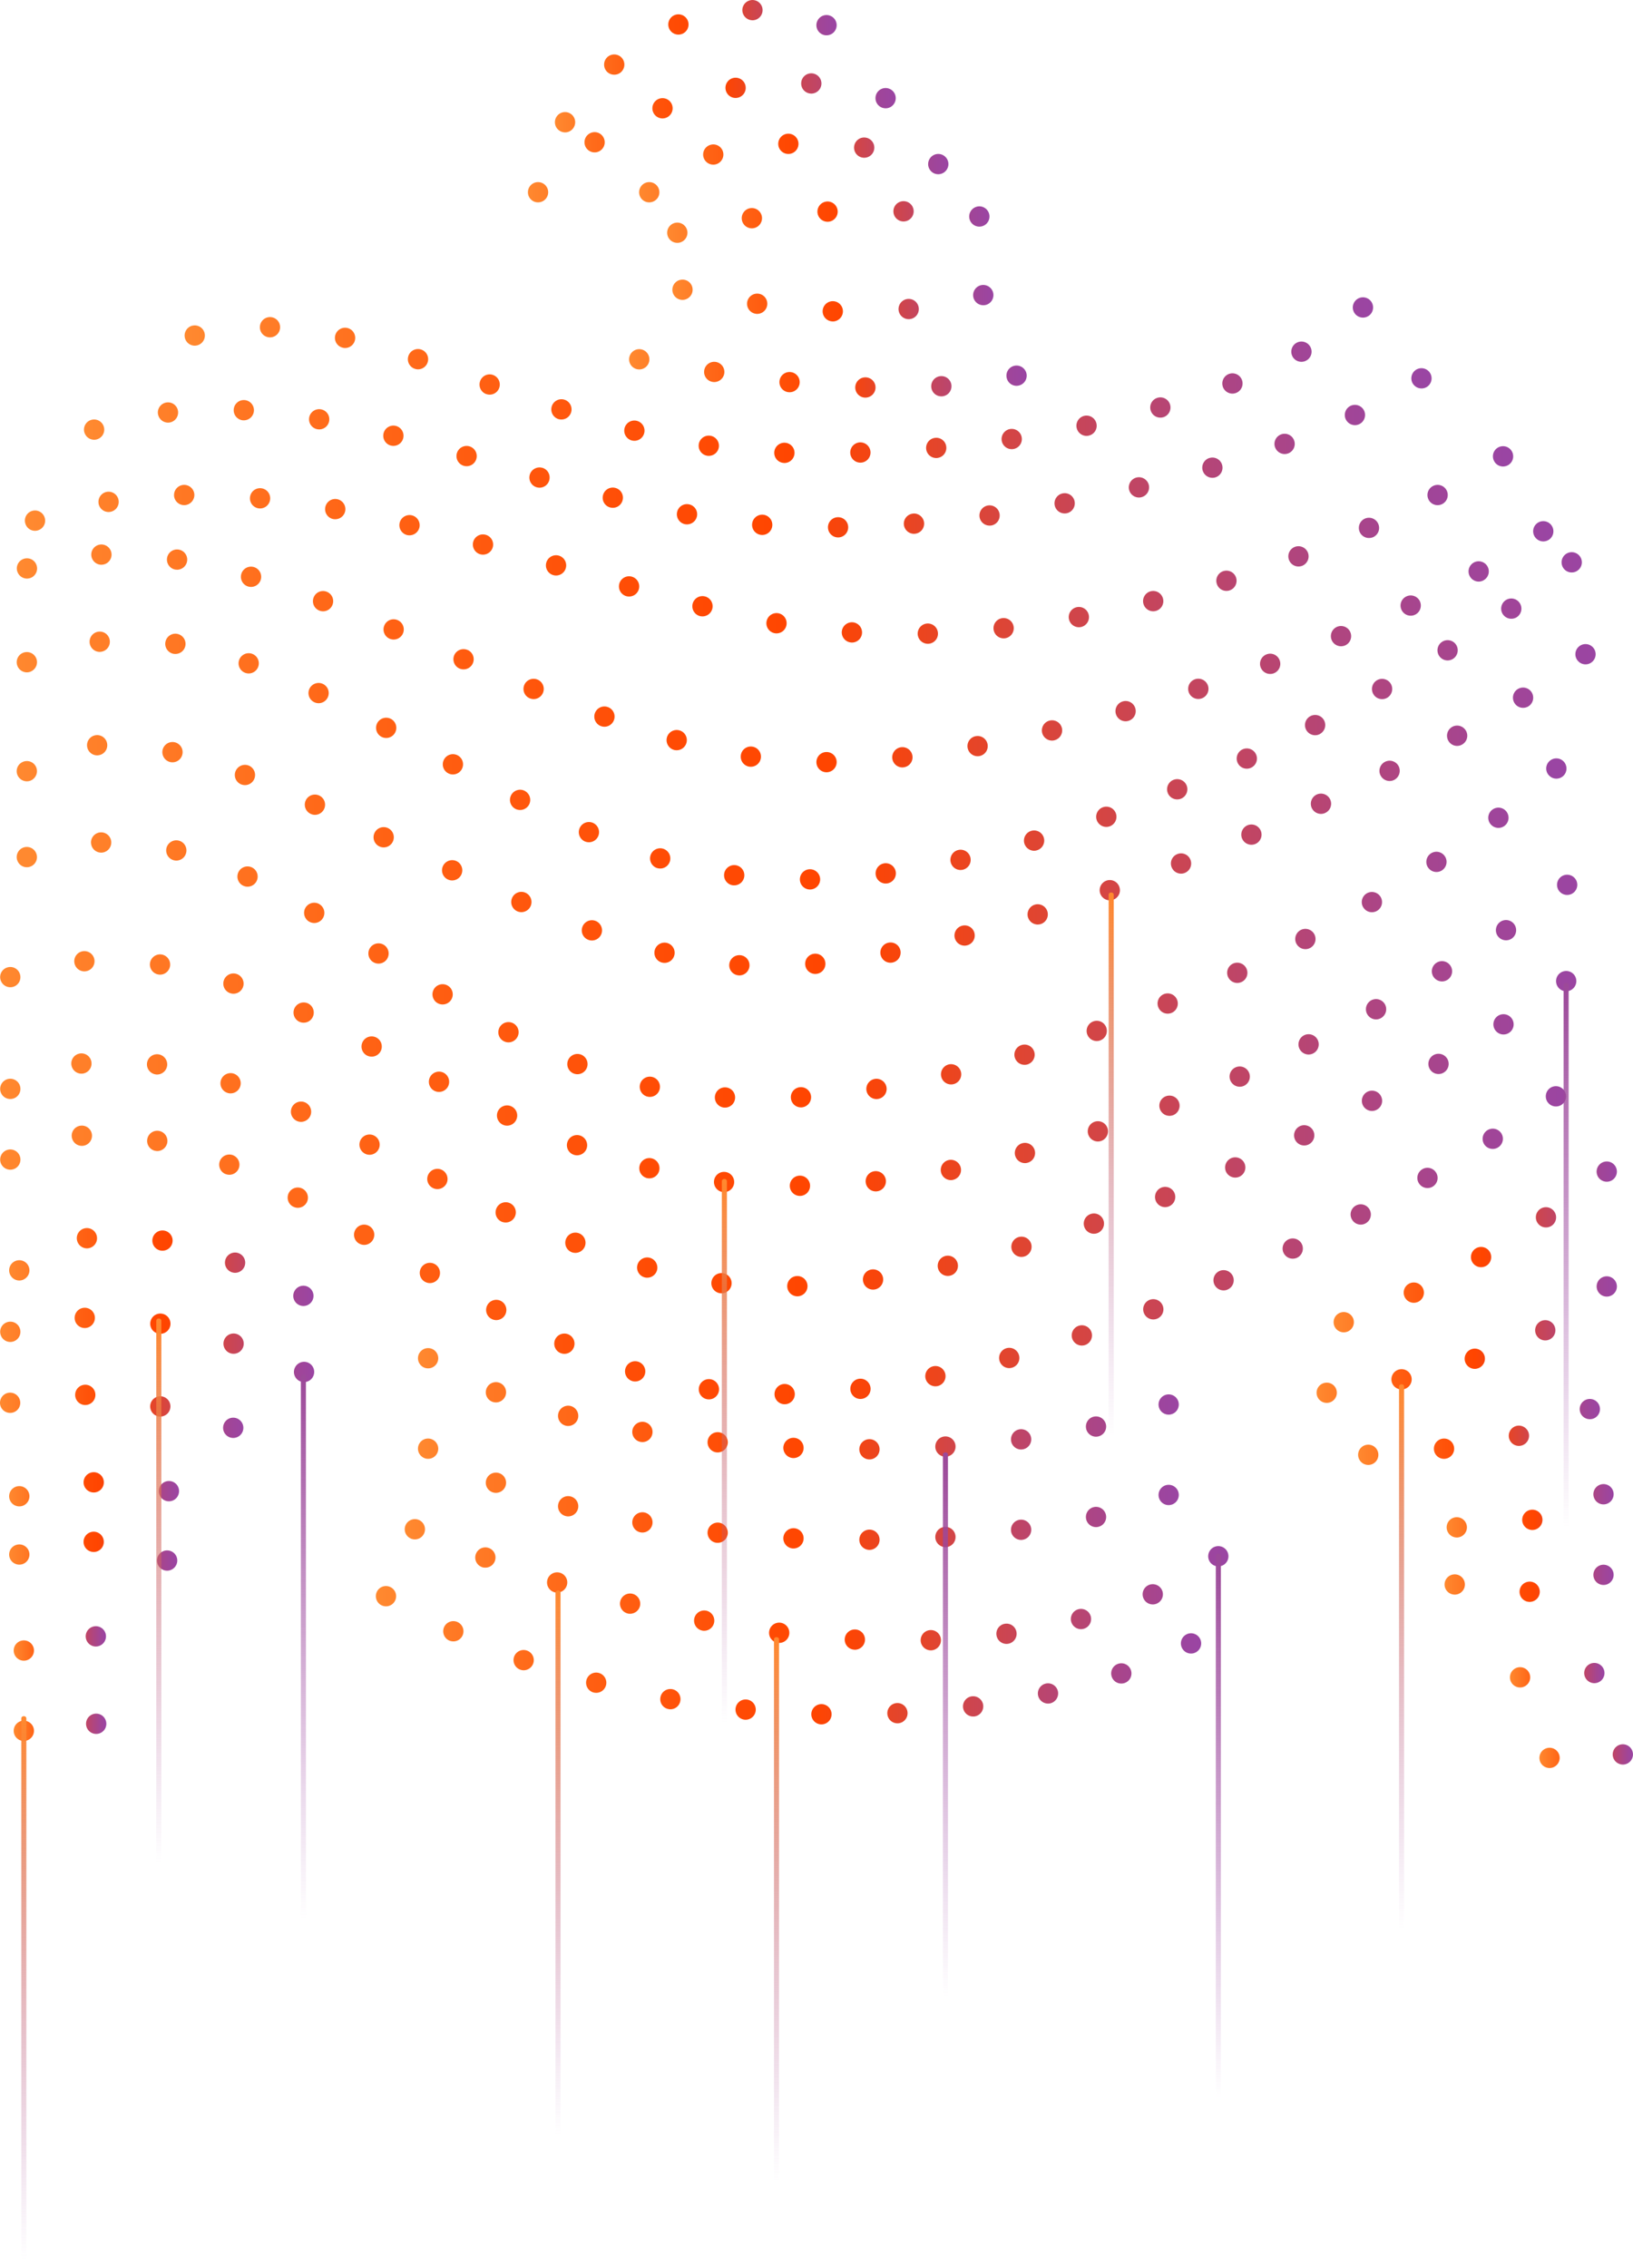 <svg id="falco" xmlns="http://www.w3.org/2000/svg" xmlns:xlink="http://www.w3.org/1999/xlink" width="381.814" height="530.068" viewBox="0 0 381.814 530.068">
  <defs>
    <linearGradient id="linear-gradient" y1="0.5" x2="1" y2="0.5" gradientUnits="objectBoundingBox">
      <stop offset="0" stop-color="#ff8930"/>
      <stop offset="0.019" stop-color="#ff852d"/>
      <stop offset="0.236" stop-color="#ff6214"/>
      <stop offset="0.414" stop-color="#ff4c05"/>
      <stop offset="0.529" stop-color="#ff4500"/>
      <stop offset="0.536" stop-color="#fd4503"/>
      <stop offset="0.7" stop-color="#d24547"/>
      <stop offset="0.838" stop-color="#b44578"/>
      <stop offset="0.942" stop-color="#a14597"/>
      <stop offset="1" stop-color="#9a45a3"/>
    </linearGradient>
    <linearGradient id="linear-gradient-35" x1="0.5" y1="0.004" x2="0.5" y2="0.989" gradientUnits="objectBoundingBox">
      <stop offset="0" stop-color="#9c4999"/>
      <stop offset="0.363" stop-color="#9b479c" stop-opacity="0.608"/>
      <stop offset="0.796" stop-color="#9a45a1" stop-opacity="0.173"/>
      <stop offset="1" stop-color="#9a45a3" stop-opacity="0"/>
    </linearGradient>
    <linearGradient id="linear-gradient-37" x1="0.5" y1="0.004" x2="0.5" y2="0.989" xlink:href="#linear-gradient-35"/>
    <linearGradient id="linear-gradient-38" x1="0.5" y1="0.004" x2="0.5" y2="0.989" gradientUnits="objectBoundingBox">
      <stop offset="0" stop-color="#ff8930"/>
      <stop offset="0.18" stop-color="#eb7b46" stop-opacity="0.804"/>
      <stop offset="0.587" stop-color="#bf5e77" stop-opacity="0.376"/>
      <stop offset="0.869" stop-color="#a44c96" stop-opacity="0.106"/>
      <stop offset="1" stop-color="#9a45a3" stop-opacity="0"/>
    </linearGradient>
    <linearGradient id="linear-gradient-39" x1="0.5" y1="0.004" x2="0.5" y2="0.989" xlink:href="#linear-gradient-38"/>
    <linearGradient id="linear-gradient-41" x1="0.5" y1="0.004" x2="0.5" y2="0.989" xlink:href="#linear-gradient-38"/>
    <linearGradient id="linear-gradient-42" x1="0.5" y1="0.004" x2="0.5" y2="0.989" xlink:href="#linear-gradient-38"/>
    <linearGradient id="linear-gradient-44" x1="0.5" y1="0.004" x2="0.5" y2="0.989" xlink:href="#linear-gradient-38"/>
    <linearGradient id="linear-gradient-45" x1="0.5" y1="0.004" x2="0.5" y2="0.989" xlink:href="#linear-gradient-35"/>
  </defs>
  <g id="falcon">
    <g id="Group_2517" data-name="Group 2517" transform="translate(19.642 86.06)">
      <path id="Path_9112" data-name="Path 9112" d="M2569.518-3453a2.366,2.366,0,0,1,2.333-2.393h0a2.362,2.362,0,0,1,2.4,2.333h0a2.369,2.369,0,0,1-2.334,2.4h-.035A2.378,2.378,0,0,1,2569.518-3453Zm-15.588,1.753h0a2.365,2.365,0,0,1-2.144-2.57h0a2.376,2.376,0,0,1,2.571-2.156h0a2.37,2.37,0,0,1,2.144,2.582h0a2.36,2.36,0,0,1-2.358,2.156h0C2554.072-3451.238,2554-3451.25,2553.93-3451.25Zm33.331-2.44a2.375,2.375,0,0,1,2.181-2.547h0v-.012h0a2.389,2.389,0,0,1,2.558,2.179h0a2.373,2.373,0,0,1-2.178,2.547h0a1.082,1.082,0,0,1-.191.012h0A2.394,2.394,0,0,1,2587.261-3453.69Zm17.7-1.777a2.376,2.376,0,0,1,2.026-2.677H2607a2.37,2.37,0,0,1,2.653,2.037h0a2.372,2.372,0,0,1-2.025,2.665h0a2.871,2.871,0,0,1-.321.012h0A2.36,2.36,0,0,1,2604.959-3455.467Zm-68.834,1.718h0a2.37,2.37,0,0,1-1.894-2.772h0a2.353,2.353,0,0,1,2.76-1.884h0a2.361,2.361,0,0,1,1.9,2.76h0a2.372,2.372,0,0,1-2.333,1.931h0A2.591,2.591,0,0,1,2536.125-3453.749Zm86.4-4.454a2.367,2.367,0,0,1,1.9-2.76h0a2.351,2.351,0,0,1,2.76,1.884h0a2.37,2.37,0,0,1-1.884,2.772h0a3,3,0,0,1-.45.035h0A2.367,2.367,0,0,1,2622.526-3458.2Zm-103.9.545a2.356,2.356,0,0,1-1.706-2.878h0a2.356,2.356,0,0,1,2.878-1.706h0a2.356,2.356,0,0,1,1.706,2.879h0a2.362,2.362,0,0,1-2.286,1.777h0A2.531,2.531,0,0,1,2518.631-3457.658Zm121.295-4.146a2.391,2.391,0,0,1,1.755-2.867h0a2.38,2.38,0,0,1,2.866,1.753h0a2.383,2.383,0,0,1-1.754,2.854h0a2.3,2.3,0,0,1-.556.071h0A2.379,2.379,0,0,1,2639.926-3461.8Zm-138.5-.581h-.01a2.371,2.371,0,0,1-1.612-2.937h0a2.371,2.371,0,0,1,2.939-1.611h0v-.012h0a2.371,2.371,0,0,1,1.611,2.938h0a2.364,2.364,0,0,1-2.274,1.718h0A2.491,2.491,0,0,1,2501.43-3462.384Zm155.708-3.909a2.38,2.38,0,0,1,1.6-2.949h0v.012h0a2.346,2.346,0,0,1,2.938,1.587h0a2.365,2.365,0,0,1-1.587,2.949h0a2.225,2.225,0,0,1-.675.094h0A2.365,2.365,0,0,1,2657.138-3466.293Zm-172.764-1.113h0a2.369,2.369,0,0,1-1.611-2.938h0a2.369,2.369,0,0,1,2.938-1.611h0a2.369,2.369,0,0,1,1.611,2.938h0a2.353,2.353,0,0,1-2.274,1.706h0A2.136,2.136,0,0,1,2484.374-3467.406Zm189.691-4.312a2.368,2.368,0,0,1,1.422-3.032h0a2.36,2.36,0,0,1,3.031,1.41h0a2.369,2.369,0,0,1-1.408,3.044h0a2.48,2.48,0,0,1-.817.142h0A2.391,2.391,0,0,1,2674.065-3471.719Zm-206.738-.415a2.374,2.374,0,0,1-1.7-2.89h0a2.364,2.364,0,0,1,2.878-1.706h0a2.375,2.375,0,0,1,1.706,2.891h0a2.366,2.366,0,0,1-2.3,1.777h0A2.44,2.44,0,0,1,2467.327-3472.133Zm-71.617-2.949a2.365,2.365,0,0,1,1.458-3.021h0a2.366,2.366,0,0,1,3.009,1.457h0a2.356,2.356,0,0,1-1.458,3.021h0a2.2,2.2,0,0,1-.782.13h0A2.359,2.359,0,0,1,2395.71-3475.083Zm54.441-.865a2.37,2.37,0,0,1-1.919-2.748h0a2.369,2.369,0,0,1,2.76-1.907h0a2.355,2.355,0,0,1,1.908,2.736h0a2.359,2.359,0,0,1-2.322,1.955h0A2.618,2.618,0,0,1,2450.151-3475.947Zm240.438-2.334a2.383,2.383,0,0,1,1.149-3.151h0a2.383,2.383,0,0,1,3.151,1.149h0a2.383,2.383,0,0,1-1.149,3.151h0a2.3,2.3,0,0,1-1,.225h0A2.371,2.371,0,0,1,2690.589-3478.281Zm-277.726-1.291a2.372,2.372,0,0,1,2.061-2.641h0a2.356,2.356,0,0,1,2.642,2.061h0a2.37,2.37,0,0,1-2.062,2.642h0a2.237,2.237,0,0,1-.283.012h0A2.376,2.376,0,0,1,2412.864-3479.572Zm19.948,1.54a2.37,2.37,0,0,1-2.227-2.5h0a2.368,2.368,0,0,1,2.487-2.239h0a2.373,2.373,0,0,1,2.24,2.5h0a2.376,2.376,0,0,1-2.369,2.239h-.13Zm273.521-8.493a2.38,2.38,0,0,1,.64-3.293h0a2.373,2.373,0,0,1,3.28.639h0a2.375,2.375,0,0,1-.626,3.293h0a2.363,2.363,0,0,1-1.327.4h0A2.381,2.381,0,0,1,2706.332-3486.525Z" transform="translate(-2395.574 3490.218)" fill="url(#linear-gradient)"/>
    </g>
    <g id="Group_2518" data-name="Group 2518" transform="translate(43.163 69.493)">
      <path id="Path_9113" data-name="Path 9113" d="M2555.584-3465.477v-.012a2.363,2.363,0,0,1-2.287-2.452h0a2.369,2.369,0,0,1,2.453-2.274h0a2.362,2.362,0,0,1,2.285,2.452h0a2.375,2.375,0,0,1-2.369,2.286h-.082Zm15.481-2.369a2.37,2.37,0,0,1,2.287-2.452h0a2.378,2.378,0,0,1,2.451,2.286h0a2.37,2.37,0,0,1-2.285,2.452h-.084A2.376,2.376,0,0,1,2571.065-3467.846Zm17.745-.948a2.367,2.367,0,0,1,2.156-2.57h0a2.346,2.346,0,0,1,2.557,2.144h0a2.364,2.364,0,0,1-2.143,2.57h0a1.275,1.275,0,0,1-.213.012h0A2.368,2.368,0,0,1,2588.811-3468.794Zm-51.172,1.623a2.372,2.372,0,0,1-1.99-2.7h0a2.367,2.367,0,0,1,2.7-1.978h0a2.366,2.366,0,0,1,1.99,2.688h0a2.366,2.366,0,0,1-2.333,2.014h0A1.909,1.909,0,0,1,2537.639-3467.171Zm68.833-3.565a2.385,2.385,0,0,1,2-2.689h0a2.37,2.37,0,0,1,2.69,2h0a2.36,2.36,0,0,1-2,2.689h0a1.609,1.609,0,0,1-.344.024h0A2.368,2.368,0,0,1,2606.472-3470.736Zm-86.459,0a2.372,2.372,0,0,1-1.718-2.878h0a2.367,2.367,0,0,1,2.878-1.718h0a2.365,2.365,0,0,1,1.716,2.879h0a2.375,2.375,0,0,1-2.3,1.789h0A2.434,2.434,0,0,1,2520.013-3470.736ZM2624-3473.7a2.366,2.366,0,0,1,1.824-2.808h0a2.366,2.366,0,0,1,2.807,1.836h0a2.35,2.35,0,0,1-1.824,2.8h0a2.387,2.387,0,0,1-.5.059h0A2.375,2.375,0,0,1,2624-3473.7Zm-121.2-2.049a2.385,2.385,0,0,1-1.515-3h0a2.367,2.367,0,0,1,2.985-1.516h0a2.369,2.369,0,0,1,1.516,2.985h0a2.358,2.358,0,0,1-2.251,1.634h0A2.7,2.7,0,0,1,2502.8-3475.747Zm138.5-2.049a2.351,2.351,0,0,1,1.623-2.926h0a2.36,2.36,0,0,1,2.927,1.623h0a2.386,2.386,0,0,1-1.623,2.938v-.012a2.134,2.134,0,0,1-.663.095h0A2.361,2.361,0,0,1,2641.3-3477.8Zm-155.35-3.8v.012a2.363,2.363,0,0,1-1.421-3.032h0a2.352,2.352,0,0,1,3.021-1.433h0a2.374,2.374,0,0,1,1.433,3.032h0a2.353,2.353,0,0,1-2.227,1.564h0A2.345,2.345,0,0,1,2485.946-3481.6Zm172.267-1.611a2.381,2.381,0,0,1,1.349-3.068h0a2.372,2.372,0,0,1,3.069,1.351h0a2.37,2.37,0,0,1-1.352,3.068h0a2.411,2.411,0,0,1-.852.166h0A2.389,2.389,0,0,1,2658.212-3483.209Zm-188.97-4.288a2.363,2.363,0,0,1-1.491-3h0a2.362,2.362,0,0,1,3-1.493h0a2.363,2.363,0,0,1,1.493,3h0a2.372,2.372,0,0,1-2.25,1.623h0A2.357,2.357,0,0,1,2469.242-3487.5Zm205.234-2.855a2.375,2.375,0,0,1,.936-3.222h0a2.369,2.369,0,0,1,3.21.924h0a2.36,2.36,0,0,1-.924,3.222h0a2.343,2.343,0,0,1-1.149.3h0A2.375,2.375,0,0,1,2674.476-3490.352Zm-222.066-2.073a2.365,2.365,0,0,1-1.777-2.843h0a2.38,2.38,0,0,1,2.856-1.765h0a2.373,2.373,0,0,1,1.765,2.843h0a2.371,2.371,0,0,1-2.3,1.836h0A2.166,2.166,0,0,1,2452.41-3492.425Zm-36.9-2.227a2.382,2.382,0,0,1,1.67-2.914h0v.012h0a2.354,2.354,0,0,1,2.9,1.67h0a2.369,2.369,0,0,1-1.669,2.9h0a2.761,2.761,0,0,1-.616.083h0A2.375,2.375,0,0,1,2415.513-3494.652Zm19.805-.19a2.361,2.361,0,0,1-2.286-2.452h0a2.359,2.359,0,0,1,2.44-2.286h0a2.359,2.359,0,0,1,2.285,2.44h0a2.369,2.369,0,0,1-2.369,2.3h-.07Zm253.94-5.319a2.361,2.361,0,0,1,.01-3.352h0a2.363,2.363,0,0,1,3.352.012h0a2.373,2.373,0,0,1-.011,3.352h0a2.35,2.35,0,0,1-1.67.687h0A2.387,2.387,0,0,1,2689.259-3500.16Z" transform="translate(-2415.43 3504.204)" fill="url(#linear-gradient)"/>
    </g>
    <g id="Group_2519" data-name="Group 2519" transform="translate(147.092 81.613)">
      <path id="Path_9114" data-name="Path 9114" d="M2558.346-3482.646a2.369,2.369,0,0,1-2.3-2.44h0a2.369,2.369,0,0,1,2.44-2.3h0a2.363,2.363,0,0,1,2.3,2.44h0a2.378,2.378,0,0,1-2.369,2.3h-.071Zm15.47-2.488a2.365,2.365,0,0,1,2.2-2.535h0a2.361,2.361,0,0,1,2.523,2.191h0a2.374,2.374,0,0,1-2.2,2.535h-.165A2.356,2.356,0,0,1,2573.816-3485.134Zm-33.381,1.22h0a2.364,2.364,0,0,1-2.108-2.594h0a2.36,2.36,0,0,1,2.606-2.108h0a2.363,2.363,0,0,1,2.109,2.606h0a2.361,2.361,0,0,1-2.345,2.109h0A1.786,1.786,0,0,1,2540.436-3483.914Zm51.018-3.34a2.355,2.355,0,0,1,1.789-2.831h0a2.374,2.374,0,0,1,2.831,1.789h0a2.372,2.372,0,0,1-1.8,2.831h0a2.492,2.492,0,0,1-.51.06h0A2.353,2.353,0,0,1,2591.454-3487.254Zm-68.763.936a2.354,2.354,0,0,1-1.953-2.713h0a2.361,2.361,0,0,1,2.713-1.954h0a2.371,2.371,0,0,1,1.966,2.713h0a2.388,2.388,0,0,1-2.345,1.99h0A2.177,2.177,0,0,1,2522.69-3486.318Zm-19.437-4.643a2.382,2.382,0,0,1,1.658-2.926h0a2.371,2.371,0,0,1,2.914,1.658h0a2.367,2.367,0,0,1-1.659,2.914h0a2.237,2.237,0,0,1-.628.083h0A2.377,2.377,0,0,1,2503.253-3490.961Z" transform="translate(-2503.169 3493.971)" fill="url(#linear-gradient)"/>
    </g>
    <g id="Group_2520" data-name="Group 2520" transform="translate(157.208 65.357)">
      <path id="Path_9115" data-name="Path 9115" d="M2549.118-3497.929a2.367,2.367,0,0,1-2.274-2.452h0a2.377,2.377,0,0,1,2.464-2.274h0a2.368,2.368,0,0,1,2.275,2.451h0a2.377,2.377,0,0,1-2.369,2.287h0A.282.282,0,0,1,2549.118-3497.929Zm15.48-2.642a2.388,2.388,0,0,1,2.12-2.606h0a2.369,2.369,0,0,1,2.6,2.12h0a2.358,2.358,0,0,1-2.108,2.594h0a1.7,1.7,0,0,1-.249.012h0A2.375,2.375,0,0,1,2564.6-3500.57Zm-33.426.853a2.368,2.368,0,0,1-1.978-2.7h0a2.379,2.379,0,0,1,2.713-1.978h0a2.362,2.362,0,0,1,1.966,2.712h0a2.365,2.365,0,0,1-2.333,2h0A1.931,1.931,0,0,1,2531.172-3499.717Zm50.946-3.72a2.386,2.386,0,0,1,1.648-2.926h0a2.384,2.384,0,0,1,2.926,1.658h0a2.379,2.379,0,0,1-1.646,2.914h0a2.394,2.394,0,0,1-.64.083h0A2.379,2.379,0,0,1,2582.118-3503.437Zm-70.326-1.267a2.375,2.375,0,0,1,1.67-2.914h0v.012h0a2.35,2.35,0,0,1,2.9,1.658h0a2.369,2.369,0,0,1-1.658,2.9v.011a2.935,2.935,0,0,1-.628.083h0A2.378,2.378,0,0,1,2511.792-3504.7Z" transform="translate(-2511.709 3507.695)" fill="url(#linear-gradient)"/>
    </g>
    <g id="Group_2521" data-name="Group 2521" transform="translate(155.993 47.025)">
      <path id="Path_9116" data-name="Path 9116" d="M2510.762-3515.186a2.372,2.372,0,0,1,1.682-2.9h0a2.368,2.368,0,0,1,2.9,1.682h0a2.366,2.366,0,0,1-1.682,2.89v.012a2.652,2.652,0,0,1-.606.071h0A2.378,2.378,0,0,1,2510.762-3515.186Zm17.377-3.7a2.372,2.372,0,0,1,2.037-2.665h0a2.39,2.39,0,0,1,2.665,2.037h0a2.384,2.384,0,0,1-2.038,2.665h0a2.926,2.926,0,0,1-.321.024h0A2.371,2.371,0,0,1,2528.14-3518.882Zm55.294,1.647a2.368,2.368,0,0,1-2.12-2.594h0a2.386,2.386,0,0,1,2.606-2.12h0a2.372,2.372,0,0,1,2.109,2.606h0a2.363,2.363,0,0,1-2.345,2.12h0A1.736,1.736,0,0,1,2583.433-3517.236Zm-37.62-3.388a2.387,2.387,0,0,1,2.274-2.476h0a2.379,2.379,0,0,1,2.464,2.275h0a2.368,2.368,0,0,1-2.262,2.463h-.106A2.378,2.378,0,0,1,2545.813-3520.624Zm17.768-.26a2.37,2.37,0,0,1,2.452-2.286h0a2.37,2.37,0,0,1,2.286,2.452h0a2.378,2.378,0,0,1-2.452,2.286h0A2.37,2.37,0,0,1,2563.581-3520.884Z" transform="translate(-2510.684 3523.172)" fill="url(#linear-gradient)"/>
    </g>
    <g id="Group_2522" data-name="Group 2522" transform="translate(129.744)">
      <path id="Path_9117" data-name="Path 9117" d="M2489.715-3532.25a2.366,2.366,0,0,1-.875-3.234h0a2.366,2.366,0,0,1,3.234-.876h0a2.367,2.367,0,0,1,.876,3.234h0a2.358,2.358,0,0,1-2.061,1.2h0A2.4,2.4,0,0,1,2489.715-3532.25Zm10.887-13.966a2.391,2.391,0,0,1,.237-3.352h0a2.375,2.375,0,0,1,3.341.237h0a2.368,2.368,0,0,1-.237,3.352h.012a2.423,2.423,0,0,1-1.565.569h0A2.379,2.379,0,0,1,2500.6-3546.216Zm50.568-8.564a2.357,2.357,0,0,1-1.34-3.068h0a2.357,2.357,0,0,1,3.069-1.339h0a2.367,2.367,0,0,1,1.338,3.068h0a2.365,2.365,0,0,1-2.2,1.5h0A2.235,2.235,0,0,1,2551.169-3554.78Zm-35.962-1.469a2.371,2.371,0,0,1,1.291-3.092h0a2.367,2.367,0,0,1,3.092,1.291h0a2.367,2.367,0,0,1-1.291,3.092h0a2.444,2.444,0,0,1-.9.178h0A2.371,2.371,0,0,1,2515.207-3556.249Zm19.486-1.884a2.385,2.385,0,0,1-2.345-2.4h0a2.368,2.368,0,0,1,2.4-2.333h0a2.36,2.36,0,0,1,2.333,2.393h0a2.371,2.371,0,0,1-2.369,2.345h-.024Z" transform="translate(-2488.524 3562.871)" fill="url(#linear-gradient)"/>
    </g>
    <g id="Group_2523" data-name="Group 2523" transform="translate(123.431 17.136)">
      <path id="Path_9118" data-name="Path 9118" d="M2484.386-3518.549a2.37,2.37,0,0,1-.876-3.234h0a2.365,2.365,0,0,1,3.233-.876h0a2.367,2.367,0,0,1,.877,3.234h0a2.37,2.37,0,0,1-2.062,1.184h0A2.347,2.347,0,0,1,2484.386-3518.549Zm12.4-12.473a2.364,2.364,0,0,1,.746-3.269h0a2.353,2.353,0,0,1,3.257.746h0a2.361,2.361,0,0,1-.734,3.258h0a2.339,2.339,0,0,1-1.255.367h0A2.375,2.375,0,0,1,2496.788-3531.022Zm15.67-8.351a2.373,2.373,0,0,1,1.352-3.068h0a2.372,2.372,0,0,1,3.068,1.351h0a2.371,2.371,0,0,1-1.35,3.068h0a2.441,2.441,0,0,1-.865.166h0A2.377,2.377,0,0,1,2512.458-3539.373Zm53.6-.983a2.372,2.372,0,0,1-1.468-3.009h0a2.363,2.363,0,0,1,3.009-1.469h0a2.361,2.361,0,0,1,1.468,3.009h0a2.359,2.359,0,0,1-2.238,1.6h0A2.456,2.456,0,0,1,2566.058-3540.356Zm-36.636-4.252a2.364,2.364,0,0,1,1.931-2.736h0a2.365,2.365,0,0,1,2.736,1.931h0a2.364,2.364,0,0,1-1.932,2.736h0a2.3,2.3,0,0,1-.4.035h0A2.361,2.361,0,0,1,2529.422-3544.609Zm19.889.936a2.354,2.354,0,0,1-2.215-2.511h0a2.356,2.356,0,0,1,2.511-2.215h0a2.38,2.38,0,0,1,2.215,2.511h0a2.381,2.381,0,0,1-2.369,2.227h0A.581.581,0,0,1,2549.31-3543.673Z" transform="translate(-2483.194 3548.404)" fill="url(#linear-gradient)"/>
    </g>
    <g id="Group_2524" data-name="Group 2524" transform="translate(149.431 31.247)">
      <path id="Path_9119" data-name="Path 9119" d="M2506.335-3520.747a2.368,2.368,0,0,1-.875-3.234h0a2.366,2.366,0,0,1,3.234-.876h0a2.377,2.377,0,0,1,.877,3.234h0a2.384,2.384,0,0,1-2.061,1.185h0A2.328,2.328,0,0,1,2506.335-3520.747Zm68.041-6.373h0a2.368,2.368,0,0,1-1.54-2.973h0a2.365,2.365,0,0,1,2.973-1.552h-.012a2.364,2.364,0,0,1,1.552,2.973h0a2.382,2.382,0,0,1-2.264,1.658h0A2.461,2.461,0,0,1,2574.376-3527.12Zm-54.18-3.874a2.359,2.359,0,0,1,1.67-2.9h0a2.35,2.35,0,0,1,2.9,1.658h0a2.368,2.368,0,0,1-1.658,2.9h0a2.287,2.287,0,0,1-.629.083h0A2.373,2.373,0,0,1,2520.2-3530.994Zm37.253.107h0a2.36,2.36,0,0,1-2.025-2.654h0a2.354,2.354,0,0,1,2.653-2.037h.012a2.366,2.366,0,0,1,2.026,2.665h0a2.363,2.363,0,0,1-2.347,2.049h0A1.445,1.445,0,0,1,2557.449-3530.887Zm-19.771-3.139a2.365,2.365,0,0,1,2.275-2.464h0a2.378,2.378,0,0,1,2.453,2.286h0a2.369,2.369,0,0,1-2.275,2.452h-.084A2.357,2.357,0,0,1,2537.677-3534.026Z" transform="translate(-2505.144 3536.491)" fill="url(#linear-gradient)"/>
    </g>
    <g id="Group_2525" data-name="Group 2525" transform="translate(5.819 104.293)">
      <path id="Path_9120" data-name="Path 9120" d="M2592.649-3430.944a2.377,2.377,0,0,1,2.3-2.44h0a2.37,2.37,0,0,1,2.441,2.3h0a2.36,2.36,0,0,1-2.286,2.44h-.071A2.38,2.38,0,0,1,2592.649-3430.944Zm-15.529,2a2.372,2.372,0,0,1-2.217-2.511h0a2.39,2.39,0,0,1,2.523-2.215h0a2.387,2.387,0,0,1,2.215,2.523h0a2.369,2.369,0,0,1-2.369,2.215h0A.642.642,0,0,1,2577.121-3428.943Zm33.272-3.08a2.362,2.362,0,0,1,2.1-2.618h0a2.366,2.366,0,0,1,2.606,2.1h0a2.369,2.369,0,0,1-2.086,2.618H2613a1.819,1.819,0,0,1-.261.012h0A2.371,2.371,0,0,1,2610.393-3432.022Zm-51.171.912a2.369,2.369,0,0,1-1.907-2.76h0a2.378,2.378,0,0,1,2.76-1.907h0a2.368,2.368,0,0,1,1.894,2.76h0a2.358,2.358,0,0,1-2.32,1.943h0A2.572,2.572,0,0,1,2559.222-3431.11Zm68.785-3.34a2.37,2.37,0,0,1,1.908-2.76h0a2.357,2.357,0,0,1,2.748,1.907h0a2.371,2.371,0,0,1-1.9,2.76h0a2.884,2.884,0,0,1-.439.035h0A2.38,2.38,0,0,1,2628.007-3434.45Zm-86.27-.664a2.382,2.382,0,0,1-1.7-2.89h0a2.364,2.364,0,0,1,2.878-1.706h0a2.365,2.365,0,0,1,1.718,2.878h0a2.375,2.375,0,0,1-2.3,1.789h0A2.617,2.617,0,0,1,2541.737-3435.114Zm103.683-2.926a2.373,2.373,0,0,1,1.729-2.878h0a2.369,2.369,0,0,1,2.867,1.741h0a2.368,2.368,0,0,1-1.729,2.867h0a2.352,2.352,0,0,1-.569.071h0A2.363,2.363,0,0,1,2645.42-3438.04Zm-120.882-1.729h-.012a2.374,2.374,0,0,1-1.635-2.926h0a2.366,2.366,0,0,1,2.926-1.635h0a2.37,2.37,0,0,1,1.635,2.926h0a2.363,2.363,0,0,1-2.274,1.718h0A2.371,2.371,0,0,1,2524.539-3439.769Zm138.046-2.9a2.354,2.354,0,0,1,1.563-2.961h0a2.364,2.364,0,0,1,2.961,1.563h0a2.383,2.383,0,0,1-1.564,2.961h0a2.436,2.436,0,0,1-.7.107h0A2.356,2.356,0,0,1,2662.584-3442.671Zm-155.151-2.025a2.364,2.364,0,0,1-1.61-2.938h0a2.369,2.369,0,0,1,2.938-1.611h0a2.37,2.37,0,0,1,1.611,2.938h0a2.366,2.366,0,0,1-2.274,1.706h0A2.206,2.206,0,0,1,2507.433-3444.7Zm172.031-3.565a2.363,2.363,0,0,1,1.4-3.044h0a2.383,2.383,0,0,1,3.044,1.4h0a2.392,2.392,0,0,1-1.4,3.056h0a2.547,2.547,0,0,1-.829.142h0A2.364,2.364,0,0,1,2679.464-3448.262Zm-189.087-1.3a2.379,2.379,0,0,1-1.648-2.914h0a2.361,2.361,0,0,1,2.914-1.646h0a2.366,2.366,0,0,1,1.659,2.914h0a2.377,2.377,0,0,1-2.286,1.729h0A2.364,2.364,0,0,1,2490.377-3449.565ZM2696-3454.777a2.376,2.376,0,0,1,1.22-3.127h0a2.368,2.368,0,0,1,3.115,1.22h0a2.371,2.371,0,0,1-1.208,3.127h0a2.52,2.52,0,0,1-.959.189h0A2.357,2.357,0,0,1,2696-3454.777Zm-222.728.722a2.378,2.378,0,0,1-1.741-2.866h0a2.373,2.373,0,0,1,2.867-1.741h0a2.374,2.374,0,0,1,1.741,2.866h0a2.388,2.388,0,0,1-2.311,1.8h0A2.281,2.281,0,0,1,2473.272-3454.054Zm-89.231-2.594a2.363,2.363,0,0,1,1.457-3.021h0a2.363,2.363,0,0,1,3.009,1.469h0a2.348,2.348,0,0,1-1.457,3.009h.01a2.324,2.324,0,0,1-.794.142h0A2.357,2.357,0,0,1,2384.042-3456.648Zm72-1.137a2.352,2.352,0,0,1-1.9-2.76h0a2.359,2.359,0,0,1,2.759-1.9h0a2.371,2.371,0,0,1,1.9,2.76h0a2.372,2.372,0,0,1-2.334,1.931h0A2.591,2.591,0,0,1,2456.037-3457.786Zm-54.9-3.637a2.373,2.373,0,0,1,1.943-2.736h0a2.372,2.372,0,0,1,2.724,1.955h0a2.364,2.364,0,0,1-1.943,2.724h0a2.192,2.192,0,0,1-.391.036h0A2.373,2.373,0,0,1,2401.134-3461.422Zm37.515,1.137a2.367,2.367,0,0,1-2.12-2.594h0a2.367,2.367,0,0,1,2.594-2.12h0a2.366,2.366,0,0,1,2.12,2.582h0a2.366,2.366,0,0,1-2.358,2.144h0C2438.8-3460.273,2438.73-3460.285,2438.649-3460.285Zm-19.877-3.08a2.371,2.371,0,0,1,2.333-2.417h0a2.386,2.386,0,0,1,2.417,2.333h0a2.386,2.386,0,0,1-2.334,2.4h-.047A2.374,2.374,0,0,1,2418.772-3463.365Zm293.337,1.054a2.359,2.359,0,0,1,1-3.2h0a2.369,2.369,0,0,1,3.2.995h0a2.369,2.369,0,0,1-1,3.2h0a2.33,2.33,0,0,1-1.1.273h0A2.371,2.371,0,0,1,2712.109-3462.311Zm15.448-8.813a2.363,2.363,0,0,1,.616-3.293h0a2.372,2.372,0,0,1,3.292.628h0a2.373,2.373,0,0,1-.615,3.293h0a2.436,2.436,0,0,1-1.339.414h0A2.343,2.343,0,0,1,2727.556-3471.124Z" transform="translate(-2383.904 3474.825)" fill="url(#linear-gradient)"/>
    </g>
    <g id="Group_2526" data-name="Group 2526" transform="translate(3.936 121.798)">
      <path id="Path_9121" data-name="Path 9121" d="M2569.264-3403.679a2.361,2.361,0,0,1,2.346-2.393h0a2.366,2.366,0,0,1,2.393,2.334h0a2.38,2.38,0,0,1-2.345,2.4h-.036A2.368,2.368,0,0,1,2569.264-3403.679Zm17.745-.9a2.371,2.371,0,0,1,2.1-2.618h0a2.371,2.371,0,0,1,2.618,2.1h0a2.366,2.366,0,0,1-2.1,2.606h0a1.927,1.927,0,0,1-.262.024h0A2.38,2.38,0,0,1,2587.009-3404.579Zm-33.44,1.931a2.364,2.364,0,0,1-1.967-2.712h0a2.346,2.346,0,0,1,2.7-1.967h0a2.35,2.35,0,0,1,1.966,2.7h0a2.356,2.356,0,0,1-2.333,2h0C2553.818-3402.625,2553.688-3402.637,2553.569-3402.648Zm51.053-4.383a2.357,2.357,0,0,1,1.907-2.748h0a2.37,2.37,0,0,1,2.76,1.907h0a2.372,2.372,0,0,1-1.908,2.748h0a2.569,2.569,0,0,1-.426.036h0A2.37,2.37,0,0,1,2604.623-3407.031Zm-68.667.462a2.375,2.375,0,0,1-1.635-2.926h0a2.368,2.368,0,0,1,2.924-1.634h0a2.357,2.357,0,0,1,1.636,2.914h0a2.375,2.375,0,0,1-2.275,1.729h0A2.472,2.472,0,0,1,2535.955-3406.569Zm86.092-4a2.369,2.369,0,0,1,1.764-2.854h0a2.375,2.375,0,0,1,2.856,1.753h0a2.377,2.377,0,0,1-1.767,2.855h0a2.135,2.135,0,0,1-.545.071h0A2.376,2.376,0,0,1,2622.047-3410.573Zm-103.149-1.552a2.376,2.376,0,0,1-1.421-3.044h0a2.361,2.361,0,0,1,3.031-1.41h0a2.359,2.359,0,0,1,1.423,3.032h0a2.38,2.38,0,0,1-2.227,1.564h0A2.353,2.353,0,0,1,2518.9-3412.125Zm120.384-2.854a2.362,2.362,0,0,1,1.623-2.926h0a2.353,2.353,0,0,1,2.926,1.623h0a2.361,2.361,0,0,1-1.623,2.926h0a2.079,2.079,0,0,1-.651.094h0A2.364,2.364,0,0,1,2639.282-3414.979Zm-137.039-3.649h0a2.371,2.371,0,0,1-1.291-3.091h0a2.362,2.362,0,0,1,3.092-1.291h0a2.362,2.362,0,0,1,1.291,3.092h0a2.374,2.374,0,0,1-2.192,1.469h0A2.417,2.417,0,0,1,2502.243-3418.628Zm154.061-1.48a2.367,2.367,0,0,1,1.515-2.985h0a2.377,2.377,0,0,1,3,1.516h0a2.367,2.367,0,0,1-1.518,2.985h0a2.307,2.307,0,0,1-.734.118h0A2.368,2.368,0,0,1,2656.3-3420.108Zm16.832-5.757a2.362,2.362,0,0,1,1.4-3.044h0a2.354,2.354,0,0,1,3.044,1.4h0a2.365,2.365,0,0,1-1.4,3.044h0a2.461,2.461,0,0,1-.816.142h0A2.374,2.374,0,0,1,2673.136-3425.865Zm-187.31.284a2.385,2.385,0,0,1-1.245-3.116h0a2.374,2.374,0,0,1,3.115-1.232h0v-.012h0a2.368,2.368,0,0,1,1.245,3.115h0a2.366,2.366,0,0,1-2.179,1.434h0A2.4,2.4,0,0,1,2485.826-3425.581Zm203.906-6.681a2.371,2.371,0,0,1,1.291-3.091h0a2.372,2.372,0,0,1,3.092,1.291h0a2.367,2.367,0,0,1-1.28,3.092h0a2.451,2.451,0,0,1-.913.177h0A2.384,2.384,0,0,1,2689.731-3432.262Zm-220.229-.284h0a2.367,2.367,0,0,1-1.267-3.1h0a2.35,2.35,0,0,1,3.092-1.268h0a2.371,2.371,0,0,1,1.279,3.092h0a2.374,2.374,0,0,1-2.193,1.457h0A2.45,2.45,0,0,1,2469.5-3432.546Zm236.563-6.764a2.355,2.355,0,0,1,1.149-3.139h0a2.368,2.368,0,0,1,3.151,1.137h0a2.376,2.376,0,0,1-1.149,3.151h0a2.305,2.305,0,0,1-1,.225h0A2.371,2.371,0,0,1,2706.066-3439.31Zm-252.993.19a2.361,2.361,0,0,1-1.374-3.044h0a2.353,2.353,0,0,1,3.044-1.386h0a2.353,2.353,0,0,1,1.386,3.044h0a2.371,2.371,0,0,1-2.215,1.54h0A2.351,2.351,0,0,1,2453.073-3439.12Zm-16.668-5.638a2.371,2.371,0,0,1-1.6-2.949h0a2.361,2.361,0,0,1,2.936-1.6h0a2.37,2.37,0,0,1,1.613,2.938h0a2.388,2.388,0,0,1-2.274,1.706h0A2.666,2.666,0,0,1,2436.406-3444.758Zm285.626-2.4a2.365,2.365,0,0,1,.949-3.21h-.013a2.379,2.379,0,0,1,3.223.948h0a2.365,2.365,0,0,1-.949,3.21h0a2.276,2.276,0,0,1-1.124.3h0A2.368,2.368,0,0,1,2722.032-3447.163Zm-339.581-1.042a2.355,2.355,0,0,1,1.457-3.021h0a2.357,2.357,0,0,1,3.009,1.457h0a2.368,2.368,0,0,1-1.447,3.02h0a2.631,2.631,0,0,1-.792.131h0A2.374,2.374,0,0,1,2382.451-3448.205Zm36.958-.509a2.371,2.371,0,0,1-1.966-2.725h0a2.36,2.36,0,0,1,2.713-1.954h0a2.362,2.362,0,0,1,1.966,2.713h0a2.373,2.373,0,0,1-2.333,1.99h0C2419.658-3448.691,2419.526-3448.7,2419.409-3448.715Zm-19.687-3.4a2.37,2.37,0,0,1,2.262-2.475h0a2.378,2.378,0,0,1,2.476,2.262h0a2.36,2.36,0,0,1-2.262,2.464h0a.334.334,0,0,1-.106.012h0A2.379,2.379,0,0,1,2399.722-3452.115Zm337.592-4.157a2.362,2.362,0,0,1,.486-3.3h0a2.365,2.365,0,0,1,3.317.486h0a2.378,2.378,0,0,1-.486,3.317h0a2.422,2.422,0,0,1-1.409.462h0A2.349,2.349,0,0,1,2737.314-3456.272Z" transform="translate(-2382.315 3460.047)" fill="url(#linear-gradient)"/>
    </g>
    <g id="Group_2527" data-name="Group 2527" transform="translate(3.906 129.063)">
      <path id="Path_9122" data-name="Path 9122" d="M2565.407-3377.389a2.36,2.36,0,0,1,2.322-2.416h0a2.378,2.378,0,0,1,2.416,2.322h0a2.377,2.377,0,0,1-2.322,2.416h-.047A2.366,2.366,0,0,1,2565.407-3377.389Zm-15.673,1.339a2.372,2.372,0,0,1-2.036-2.665h0a2.377,2.377,0,0,1,2.676-2.037h0a2.376,2.376,0,0,1,2.025,2.677h0a2.368,2.368,0,0,1-2.344,2.037h0A2.893,2.893,0,0,1,2549.735-3376.05Zm33.394-2.476a2.389,2.389,0,0,1,2.037-2.665h0a2.383,2.383,0,0,1,2.665,2.037h0a2.373,2.373,0,0,1-2.037,2.665h0a2.94,2.94,0,0,1-.321.024h0A2.379,2.379,0,0,1,2583.128-3378.526Zm17.531-2.961a2.366,2.366,0,0,1,1.788-2.819h0a2.357,2.357,0,0,1,2.832,1.788h0a2.366,2.366,0,0,1-1.79,2.831h0a2.688,2.688,0,0,1-.52.059h0A2.364,2.364,0,0,1,2600.659-3381.487Zm-68.608,1.41v.012a2.384,2.384,0,0,1-1.576-2.961h0a2.38,2.38,0,0,1,2.961-1.575h0a2.374,2.374,0,0,1,1.575,2.961h0a2.366,2.366,0,0,1-2.262,1.67h0A2.375,2.375,0,0,1,2532.051-3380.077Zm85.842-5.745a2.376,2.376,0,0,1,1.6-2.949h0a2.369,2.369,0,0,1,2.948,1.6h0a2.366,2.366,0,0,1-1.6,2.938h0a2.234,2.234,0,0,1-.677.107h0A2.394,2.394,0,0,1,2617.893-3385.822Zm-102.745-.474a2.371,2.371,0,0,1-1.245-3.1h0a2.364,2.364,0,0,1,3.1-1.256h0a2.367,2.367,0,0,1,1.256,3.1h0a2.377,2.377,0,0,1-2.179,1.445h0A2.4,2.4,0,0,1,2515.147-3386.3Zm119.672-4.975a2.366,2.366,0,0,1,1.433-3.021h0a2.364,2.364,0,0,1,3.033,1.422h0a2.378,2.378,0,0,1-1.421,3.032h-.012a2.345,2.345,0,0,1-.793.142h0A2.391,2.391,0,0,1,2634.82-3391.271Zm-135.9-2.63h0a2.365,2.365,0,0,1-1.042-3.187h0a2.365,2.365,0,0,1,3.186-1.042h-.012a2.379,2.379,0,0,1,1.053,3.187h0a2.389,2.389,0,0,1-2.121,1.291h0A2.462,2.462,0,0,1,2498.919-3393.9Zm152.521-3.684a2.374,2.374,0,0,1,1.28-3.1h.012a2.375,2.375,0,0,1,3.092,1.279h0a2.385,2.385,0,0,1-1.28,3.1h0a2.45,2.45,0,0,1-.913.178h0A2.374,2.374,0,0,1,2651.44-3397.585Zm-168.3-4.667a2.359,2.359,0,0,1-.936-3.21h0a2.361,2.361,0,0,1,3.21-.948h0a2.366,2.366,0,0,1,.946,3.21h0a2.375,2.375,0,0,1-2.083,1.244h0A2.326,2.326,0,0,1,2483.141-3402.252Zm184.622-2.417a2.367,2.367,0,0,1,1.137-3.151h0a2.369,2.369,0,0,1,3.151,1.149h0a2.357,2.357,0,0,1-1.15,3.139h0a2.294,2.294,0,0,1-.994.225h0A2.345,2.345,0,0,1,2667.763-3404.668Zm-200.21-6.1a2.374,2.374,0,0,1-.96-3.21h0a2.378,2.378,0,0,1,3.21-.959h0a2.367,2.367,0,0,1,.958,3.21h0a2.361,2.361,0,0,1-2.084,1.244h0A2.432,2.432,0,0,1,2467.553-3410.769Zm216.213-1.646a2.364,2.364,0,0,1,1.03-3.187h0a2.358,2.358,0,0,1,3.185,1.019h0a2.364,2.364,0,0,1-1.029,3.186l.012.012a2.419,2.419,0,0,1-1.09.26h0A2.385,2.385,0,0,1,2683.766-3412.415Zm-231.908-6.432a2.365,2.365,0,0,1-1.113-3.162h0a2.37,2.37,0,0,1,3.163-1.1h0a2.357,2.357,0,0,1,1.1,3.151h0a2.362,2.362,0,0,1-2.132,1.35h0A2.368,2.368,0,0,1,2451.858-3418.847Zm247.615-1.919a2.368,2.368,0,0,1,.9-3.234h0a2.369,2.369,0,0,1,3.223.9h0a2.384,2.384,0,0,1-.9,3.234h0a2.287,2.287,0,0,1-1.16.3h0A2.343,2.343,0,0,1,2699.473-3420.766Zm-263.737-4.939a2.362,2.362,0,0,1-1.433-3.021h0a2.374,2.374,0,0,1,3.032-1.433h0a2.359,2.359,0,0,1,1.421,3.032h0a2.369,2.369,0,0,1-2.227,1.563h0A2.335,2.335,0,0,1,2435.736-3425.706Zm-53.233-1.516a2.371,2.371,0,0,1,1.185-3.139h0a2.381,2.381,0,0,1,3.139,1.185h0a2.365,2.365,0,0,1-1.185,3.127v.012a2.408,2.408,0,0,1-.971.213h0A2.392,2.392,0,0,1,2382.5-3427.222Zm332.332-2.511a2.367,2.367,0,0,1,.771-3.258h0a2.362,2.362,0,0,1,3.257.758h0a2.381,2.381,0,0,1-.771,3.269h0a2.353,2.353,0,0,1-1.244.355h0A2.373,2.373,0,0,1,2714.835-3429.733Zm-295.824-.415a2.366,2.366,0,0,1-1.955-2.724h0a2.355,2.355,0,0,1,2.713-1.955h0a2.378,2.378,0,0,1,1.967,2.713h0a2.366,2.366,0,0,1-2.347,1.99h0A2.091,2.091,0,0,1,2419.011-3430.148Zm-19.664-2.558a2.372,2.372,0,0,1,2.073-2.63h0a2.363,2.363,0,0,1,2.631,2.073h0a2.362,2.362,0,0,1-2.073,2.63h0a2.282,2.282,0,0,1-.272.024h0A2.38,2.38,0,0,1,2399.346-3432.706Zm330.45-6.657a2.373,2.373,0,0,1,.592-3.3h0a2.36,2.36,0,0,1,3.292.592h0a2.375,2.375,0,0,1-.592,3.305h.013a2.379,2.379,0,0,1-1.35.414h0A2.357,2.357,0,0,1,2729.8-3439.363Zm14.3-10.6a2.378,2.378,0,0,1,.2-3.352h0a2.365,2.365,0,0,1,3.342.2h0a2.353,2.353,0,0,1-.2,3.341h0a2.341,2.341,0,0,1-1.565.6h0A2.369,2.369,0,0,1,2744.093-3449.965Z" transform="translate(-2382.29 3453.913)" fill="url(#linear-gradient)"/>
    </g>
    <g id="Group_2528" data-name="Group 2528" transform="translate(3.907 150.544)">
      <path id="Path_9123" data-name="Path 9123" d="M2551.073-3358.347a2.364,2.364,0,0,1-2.18-2.535h0a2.367,2.367,0,0,1,2.548-2.179h0a2.363,2.363,0,0,1,2.179,2.535h0a2.373,2.373,0,0,1-2.358,2.191h0A1.1,1.1,0,0,1,2551.073-3358.347Zm15.577-2.476a2.365,2.365,0,0,1,2.131-2.582h0a2.367,2.367,0,0,1,2.583,2.132h0a2.359,2.359,0,0,1-2.133,2.582h0a1.4,1.4,0,0,1-.224.012h0A2.365,2.365,0,0,1,2566.651-3360.823Zm-33.463-.509a2.362,2.362,0,0,1-1.729-2.867h0a2.37,2.37,0,0,1,2.866-1.729h0a2.368,2.368,0,0,1,1.73,2.867h0a2.364,2.364,0,0,1-2.3,1.8h0A2.339,2.339,0,0,1,2533.188-3361.333Zm51.077-1.884a2.369,2.369,0,0,1,1.871-2.772h.012a2.349,2.349,0,0,1,2.771,1.871h0a2.369,2.369,0,0,1-1.872,2.772h0a2.014,2.014,0,0,1-.46.048h0A2.377,2.377,0,0,1,2584.265-3363.216Zm17.365-3.838a2.366,2.366,0,0,1,1.694-2.89h0a2.35,2.35,0,0,1,2.89,1.682h0a2.362,2.362,0,0,1-1.7,2.89h0a2.111,2.111,0,0,1-.6.083h0A2.372,2.372,0,0,1,2601.63-3367.054Zm-85.655.414a2.357,2.357,0,0,1-1.42-3.032h0a2.368,2.368,0,0,1,3.032-1.421h0a2.377,2.377,0,0,1,1.421,3.032h0a2.375,2.375,0,0,1-2.227,1.564h0A2.367,2.367,0,0,1,2515.975-3366.639Zm102.771-5.248a2.38,2.38,0,0,1,1.552-2.973h0a2.373,2.373,0,0,1,2.972,1.552h0a2.369,2.369,0,0,1-1.551,2.973h0a2.456,2.456,0,0,1-.712.107h0A2.381,2.381,0,0,1,2618.747-3371.887Zm-119.412-1.433a2.368,2.368,0,0,1-1.221-3.115h0a2.364,2.364,0,0,1,3.116-1.232h0a2.377,2.377,0,0,1,1.232,3.115h0a2.38,2.38,0,0,1-2.181,1.434h0A2.423,2.423,0,0,1,2499.334-3373.32Zm136.3-4.134a2.381,2.381,0,0,1,1.445-3.032h0a2.366,2.366,0,0,1,3.019,1.445h0a2.359,2.359,0,0,1-1.433,3.02h0a2.33,2.33,0,0,1-.793.142h0A2.378,2.378,0,0,1,2635.638-3377.454Zm-152.544-3.305h0a2.371,2.371,0,0,1-1.126-3.162h0a2.387,2.387,0,0,1,3.163-1.125h0a2.376,2.376,0,0,1,1.115,3.163h0a2.367,2.367,0,0,1-2.144,1.351h0A2.342,2.342,0,0,1,2483.094-3380.759Zm169.234-2.866a2.354,2.354,0,0,1,1.339-3.068h0a2.353,2.353,0,0,1,3.067,1.339h0a2.367,2.367,0,0,1-1.337,3.068h0a2.245,2.245,0,0,1-.865.166h0A2.36,2.36,0,0,1,2652.328-3383.625Zm-185.262-4.869a2.364,2.364,0,0,1-1.1-3.163h0a2.364,2.364,0,0,1,3.163-1.1h0a2.372,2.372,0,0,1,1.1,3.162h0a2.361,2.361,0,0,1-2.132,1.339h0A2.3,2.3,0,0,1,2467.066-3388.494Zm201.739-1.812a2.38,2.38,0,0,1,1.255-3.115h0a2.372,2.372,0,0,1,3.1,1.244h0a2.37,2.37,0,0,1-1.244,3.115h0a2.364,2.364,0,0,1-.936.19h0A2.378,2.378,0,0,1,2668.805-3390.306Zm-217.764-5.781a2.367,2.367,0,0,1-1.173-3.139h0a2.37,2.37,0,0,1,3.139-1.161h0a2.361,2.361,0,0,1,1.171,3.139h0a2.381,2.381,0,0,1-2.155,1.385h0A2.245,2.245,0,0,1,2451.041-3396.087Zm234.052-1.374a2.38,2.38,0,0,1,1.16-3.151h0a2.385,2.385,0,0,1,3.152,1.161h0a2.371,2.371,0,0,1-1.161,3.139h0a2.3,2.3,0,0,1-1,.225h0A2.371,2.371,0,0,1,2685.093-3397.461Zm-250.28-5.508a2.364,2.364,0,0,1-1.363-3.056h0a2.376,2.376,0,0,1,3.057-1.374h0a2.373,2.373,0,0,1,1.362,3.068h0a2.363,2.363,0,0,1-2.2,1.516h0A2.393,2.393,0,0,1,2434.813-3402.969Zm-52.037-1.67a2.362,2.362,0,0,1,.45-3.317h.012a2.364,2.364,0,0,1,3.316.45h0a2.375,2.375,0,0,1-.462,3.317h.012a2.353,2.353,0,0,1-1.433.486h0A2.37,2.37,0,0,1,2382.776-3404.639Zm318.391-.45a2.366,2.366,0,0,1,1.066-3.175h0a2.37,2.37,0,0,1,3.187,1.054h0a2.4,2.4,0,0,1-1.066,3.186h0a2.413,2.413,0,0,1-1.054.249h0A2.383,2.383,0,0,1,2701.167-3405.089Zm-282.985-3.115a2.384,2.384,0,0,1-1.777-2.843h0a2.374,2.374,0,0,1,2.843-1.777h0a2.366,2.366,0,0,1,1.777,2.843h0a2.365,2.365,0,0,1-2.31,1.836h0A2.8,2.8,0,0,1,2418.182-3408.2Zm-19.438-3.731a2.364,2.364,0,0,1,2.156-2.559h0a2.359,2.359,0,0,1,2.559,2.156h0a2.357,2.357,0,0,1-2.156,2.559h0a1.173,1.173,0,0,1-.2.012h0A2.37,2.37,0,0,1,2398.743-3411.936ZM2717-3413.227a2.364,2.364,0,0,1,.949-3.21h-.013a2.376,2.376,0,0,1,3.223.948h0a2.362,2.362,0,0,1-.949,3.21h0a2.328,2.328,0,0,1-1.137.3h0A2.347,2.347,0,0,1,2717-3413.227Zm15.483-8.777a2.365,2.365,0,0,1,.77-3.258h0a2.365,2.365,0,0,1,3.257.77h0a2.379,2.379,0,0,1-.77,3.269h0a2.377,2.377,0,0,1-1.244.344h0A2.331,2.331,0,0,1,2732.486-3422Zm14.807-9.879a2.356,2.356,0,0,1,.284-3.34h0a2.364,2.364,0,0,1,3.327.284h0a2.368,2.368,0,0,1-.283,3.341h0a2.311,2.311,0,0,1-1.516.557h0A2.347,2.347,0,0,1,2747.292-3431.884Z" transform="translate(-2382.29 3435.779)" fill="url(#linear-gradient)"/>
    </g>
    <g id="Group_2529" data-name="Group 2529" transform="translate(3.912 177.255)">
      <path id="Path_9124" data-name="Path 9124" d="M2547.756-3331.6h-.011a2.369,2.369,0,0,1-2.215-2.511h0a2.363,2.363,0,0,1,2.511-2.215h0a2.354,2.354,0,0,1,2.215,2.5h0a2.356,2.356,0,0,1-2.357,2.227h-.143Zm15.542-2.274a2.344,2.344,0,0,1,2.215-2.5h0a2.371,2.371,0,0,1,2.511,2.215h0a2.388,2.388,0,0,1-2.227,2.511h-.142A2.353,2.353,0,0,1,2563.3-3333.878Zm17.673-1.718a2.373,2.373,0,0,1,1.977-2.712h0a2.379,2.379,0,0,1,2.713,1.978h0a2.368,2.368,0,0,1-1.977,2.7h0a2.029,2.029,0,0,1-.367.036h0A2.386,2.386,0,0,1,2580.971-3335.6Zm-51.184,1.433a2.368,2.368,0,0,1-1.766-2.843h0a2.363,2.363,0,0,1,2.844-1.765h0a2.367,2.367,0,0,1,1.765,2.843h0a2.363,2.363,0,0,1-2.3,1.824h0A2.136,2.136,0,0,1,2529.787-3334.163Zm68.666-4.679a2.386,2.386,0,0,1,1.766-2.855h0a2.392,2.392,0,0,1,2.854,1.777h0a2.374,2.374,0,0,1-1.777,2.843h0a2.074,2.074,0,0,1-.545.059h0A2.355,2.355,0,0,1,2598.454-3338.842Zm-85.925-.723a2.373,2.373,0,0,1-1.34-3.08h0a2.377,2.377,0,0,1,3.069-1.339h0a2.373,2.373,0,0,1,1.339,3.08h0a2.38,2.38,0,0,1-2.2,1.5h0A2.47,2.47,0,0,1,2512.529-3339.564Zm103.137-3.719a2.359,2.359,0,0,1,1.586-2.949h0a2.365,2.365,0,0,1,2.951,1.587h0a2.365,2.365,0,0,1-1.587,2.95h0a2.224,2.224,0,0,1-.677.095h0A2.368,2.368,0,0,1,2615.666-3343.284Zm-119.5-3.838h0a2.368,2.368,0,0,1-.995-3.2h0a2.374,2.374,0,0,1,3.2-.995h0a2.359,2.359,0,0,1,.995,3.2h0a2.369,2.369,0,0,1-2.1,1.268h0A2.329,2.329,0,0,1,2496.17-3347.122Zm136.423-1.6a2.369,2.369,0,0,1,1.433-3.032h0a2.354,2.354,0,0,1,3.019,1.422h0a2.368,2.368,0,0,1-1.42,3.032h0a2.411,2.411,0,0,1-.807.142h0A2.367,2.367,0,0,1,2632.593-3348.721Zm16.631-6.3a2.365,2.365,0,0,1,1.279-3.1h0a2.372,2.372,0,0,1,3.092,1.291h0a2.374,2.374,0,0,1-1.28,3.092h0a2.447,2.447,0,0,1-.913.178h0A2.346,2.346,0,0,1,2649.224-3355.022Zm-168.594-1.031h.01a2.373,2.373,0,0,1-.781-3.269h0a2.365,2.365,0,0,1,3.257-.77h0a2.368,2.368,0,0,1,.781,3.257h0a2.364,2.364,0,0,1-2.026,1.125h0A2.376,2.376,0,0,1,2480.629-3356.053Zm184.905-6.053a2.367,2.367,0,0,1,1.138-3.151h0a2.381,2.381,0,0,1,3.149,1.149h0a2.362,2.362,0,0,1-1.148,3.151h0a2.484,2.484,0,0,1-1,.225h0A2.369,2.369,0,0,1,2665.535-3362.106Zm-199.937-3.53a2.383,2.383,0,0,1-.7-3.281h0a2.383,2.383,0,0,1,3.282-.7h0a2.381,2.381,0,0,1,.7,3.281h0a2.371,2.371,0,0,1-1.99,1.078h0A2.368,2.368,0,0,1,2465.6-3365.636Zm215.9-4.276a2.375,2.375,0,0,1,1.007-3.2h0a2.383,2.383,0,0,1,3.2,1h0a2.377,2.377,0,0,1-.994,3.2h-.012a2.252,2.252,0,0,1-1.09.273h0A2.364,2.364,0,0,1,2681.5-3369.912Zm-230.865-5.176a2.381,2.381,0,0,1-.806-3.258h0a2.381,2.381,0,0,1,3.258-.805h0v.012h0a2.364,2.364,0,0,1,.805,3.245h0a2.394,2.394,0,0,1-2.037,1.149h0A2.44,2.44,0,0,1,2450.637-3375.088Zm246.477-3.353a2.363,2.363,0,0,1,.841-3.234h0a2.376,2.376,0,0,1,3.247.841h0a2.368,2.368,0,0,1-.853,3.246h0a2.387,2.387,0,0,1-1.2.32h0A2.349,2.349,0,0,1,2697.114-3378.441Zm-261.852-5.022a2.371,2.371,0,0,1-1.137-3.151h0a2.368,2.368,0,0,1,3.151-1.137h0a2.367,2.367,0,0,1,1.137,3.151h0a2.359,2.359,0,0,1-2.145,1.363h0A2.3,2.3,0,0,1,2435.262-3383.463Zm277.015-4.264a2.367,2.367,0,0,1,.663-3.281h0a2.367,2.367,0,0,1,3.281.664h0a2.367,2.367,0,0,1-.664,3.281h0a2.333,2.333,0,0,1-1.316.391h0A2.349,2.349,0,0,1,2712.277-3387.727Zm-329.845-1.647a2.368,2.368,0,0,1,1.445-3.02h0a2.375,2.375,0,0,1,3.021,1.457h0a2.355,2.355,0,0,1-1.457,3.02h0a2.257,2.257,0,0,1-.782.131h0A2.345,2.345,0,0,1,2382.431-3389.374Zm36.613-.036h0a2.379,2.379,0,0,1-1.73-2.866h0a2.377,2.377,0,0,1,2.88-1.729h0a2.361,2.361,0,0,1,1.717,2.867h0a2.364,2.364,0,0,1-2.3,1.8h0A2.4,2.4,0,0,1,2419.044-3389.41Zm-19.378-4.051a2.371,2.371,0,0,1,2.263-2.475h0a2.371,2.371,0,0,1,2.475,2.262h0a2.372,2.372,0,0,1-2.262,2.476h-.107A2.379,2.379,0,0,1,2399.666-3393.461Zm327.192-4.442a2.351,2.351,0,0,1,.438-3.317h0a2.36,2.36,0,0,1,3.317.427h0a2.366,2.366,0,0,1-.439,3.329h0a2.325,2.325,0,0,1-1.432.485h0A2.371,2.371,0,0,1,2726.858-3397.9Zm13.717-11.324a2.349,2.349,0,0,1,.07-3.34h0a2.363,2.363,0,0,1,3.352.071h0a2.384,2.384,0,0,1-.07,3.352h0a2.38,2.38,0,0,1-1.646.652h0A2.314,2.314,0,0,1,2740.575-3409.227Z" transform="translate(-2382.295 3413.229)" fill="url(#linear-gradient)"/>
    </g>
    <g id="Group_2530" data-name="Group 2530" transform="translate(0.039 204.447)">
      <path id="Path_9125" data-name="Path 9125" d="M2563.653-3317.54a2.361,2.361,0,0,1,2.346-2.392h0a2.378,2.378,0,0,1,2.392,2.357h0a2.369,2.369,0,0,1-2.358,2.381h-.022A2.353,2.353,0,0,1,2563.653-3317.54Zm-15.637,1.446a2.367,2.367,0,0,1-2.084-2.618h0a2.354,2.354,0,0,1,2.618-2.085h0a2.37,2.37,0,0,1,2.083,2.618h0a2.365,2.365,0,0,1-2.344,2.1h0A2.139,2.139,0,0,1,2548.016-3316.094Zm33.381-2.263a2.37,2.37,0,0,1,2.1-2.618h0a2.389,2.389,0,0,1,2.618,2.108h0a2.377,2.377,0,0,1-2.11,2.606h0a1.885,1.885,0,0,1-.26.012h0A2.359,2.359,0,0,1,2581.4-3318.357Zm17.59-2.464a2.368,2.368,0,0,1,1.883-2.772h0a2.385,2.385,0,0,1,2.771,1.884h0a2.37,2.37,0,0,1-1.882,2.772h0a1.933,1.933,0,0,1-.45.047h0A2.367,2.367,0,0,1,2598.987-3320.82Zm-68.75,1.457a2.373,2.373,0,0,1-1.706-2.891h0a2.356,2.356,0,0,1,2.878-1.706h0a2.372,2.372,0,0,1,1.7,2.89h0a2.373,2.373,0,0,1-2.3,1.777h0A2.443,2.443,0,0,1,2530.237-3319.363Zm86.1-5.26a2.371,2.371,0,0,1,1.694-2.89h0a2.366,2.366,0,0,1,2.89,1.682h0a2.36,2.36,0,0,1-1.683,2.89h0a2.119,2.119,0,0,1-.6.083h0A2.373,2.373,0,0,1,2616.341-3324.623Zm-103.269-.213h0a2.357,2.357,0,0,1-1.385-3.044h0a2.367,2.367,0,0,1,3.056-1.386h0a2.387,2.387,0,0,1,1.386,3.056h0a2.387,2.387,0,0,1-2.227,1.528h0A2.289,2.289,0,0,1,2513.072-3324.836Zm120.362-4.714a2.366,2.366,0,0,1,1.516-2.985h0a2.361,2.361,0,0,1,2.985,1.5h0a2.389,2.389,0,0,1-1.5,3h0a2.337,2.337,0,0,1-.746.119h0A2.381,2.381,0,0,1,2633.434-3329.55Zm-136.885-2.286h0a2.383,2.383,0,0,1-1.149-3.151h0a2.376,2.376,0,0,1,3.161-1.137h-.01a2.355,2.355,0,0,1,1.148,3.139h0a2.366,2.366,0,0,1-2.143,1.374h0A2.357,2.357,0,0,1,2496.549-3331.836Zm153.67-3.589a2.353,2.353,0,0,1,1.349-3.056h0a2.371,2.371,0,0,1,3.069,1.351h0a2.376,2.376,0,0,1-1.362,3.068h0a2.41,2.41,0,0,1-.853.154h0A2.36,2.36,0,0,1,2650.219-3335.426Zm-169.674-4.335h0a2.376,2.376,0,0,1-1.017-3.2h0a2.382,2.382,0,0,1,3.2-1.019h0a2.386,2.386,0,0,1,1.02,3.2h0a2.376,2.376,0,0,1-2.109,1.279h0A2.385,2.385,0,0,1,2480.545-3339.761Zm186.138-2.369a2.353,2.353,0,0,1,1.208-3.116h0a2.369,2.369,0,0,1,3.126,1.208h0a2.369,2.369,0,0,1-1.207,3.127h0a2.49,2.49,0,0,1-.96.2h0A2.37,2.37,0,0,1,2666.683-3342.13Zm-201.892-5.876a2.371,2.371,0,0,1-1.007-3.2h0a2.371,2.371,0,0,1,3.2-1.007h0a2.371,2.371,0,0,1,1.007,3.2h0a2.372,2.372,0,0,1-2.108,1.267h0A2.411,2.411,0,0,1,2464.792-3348.006Zm218.037-1.563a2.382,2.382,0,0,1,1.078-3.175h0a2.372,2.372,0,0,1,3.175,1.078h0a2.371,2.371,0,0,1-1.078,3.174h0a2.33,2.33,0,0,1-1.042.249h0A2.374,2.374,0,0,1,2682.828-3349.569Zm-233.839-6.326a2.372,2.372,0,0,1-1.149-3.151h0a2.381,2.381,0,0,1,3.15-1.149h0a2.368,2.368,0,0,1,1.138,3.151h0a2.334,2.334,0,0,1-2.144,1.362h0A2.454,2.454,0,0,1,2448.99-3355.895Zm249.663-1.789a2.373,2.373,0,0,1,.936-3.222h0a2.375,2.375,0,0,1,3.223.936h0a2.378,2.378,0,0,1-.948,3.222h0a2.283,2.283,0,0,1-1.124.3h0A2.381,2.381,0,0,1,2698.653-3357.683Zm-265.856-4.9a2.356,2.356,0,0,1-1.458-3.021h0a2.367,2.367,0,0,1,3.009-1.457h0a2.381,2.381,0,0,1,1.47,3.021h0a2.374,2.374,0,0,1-2.239,1.587h0A2.261,2.261,0,0,1,2432.8-3362.587Zm-53.635-2.973a2.35,2.35,0,0,1,1.444-3.009h.014a2.346,2.346,0,0,1,3.008,1.457h0a2.352,2.352,0,0,1-1.446,3.009h0a2.3,2.3,0,0,1-.781.13h0A2.361,2.361,0,0,1,2379.161-3365.56Zm334.951-.912a2.37,2.37,0,0,1,.806-3.257h0a2.367,2.367,0,0,1,3.246.794h0a2.36,2.36,0,0,1-.794,3.257h0a2.3,2.3,0,0,1-1.22.344h0A2.38,2.38,0,0,1,2714.112-3366.472Zm-298.076-.474h0a2.369,2.369,0,0,1-1.968-2.713h0a2.379,2.379,0,0,1,2.712-1.966h0a2.379,2.379,0,0,1,1.968,2.713h0a2.374,2.374,0,0,1-2.333,2h0A2.043,2.043,0,0,1,2416.036-3366.946Zm-19.675-2.914a2.362,2.362,0,0,1,2.168-2.547h0a2.372,2.372,0,0,1,2.557,2.167h0a2.371,2.371,0,0,1-2.178,2.547h0a.957.957,0,0,1-.191.012h0A2.363,2.363,0,0,1,2396.361-3369.86Zm332.793-6.112a2.376,2.376,0,0,1,.629-3.293h0a2.366,2.366,0,0,1,3.293.628h0a2.379,2.379,0,0,1-.628,3.293h0a2.358,2.358,0,0,1-1.327.4h0A2.375,2.375,0,0,1,2729.154-3375.972Zm14.429-10.424a2.375,2.375,0,0,1,.308-3.329h0a2.369,2.369,0,0,1,3.34.308h0a2.365,2.365,0,0,1-.309,3.328h0a2.357,2.357,0,0,1-1.515.545h0A2.36,2.36,0,0,1,2743.583-3386.4Z" transform="translate(-2379.025 3390.274)" fill="url(#linear-gradient)"/>
    </g>
    <g id="Group_2531" data-name="Group 2531" transform="translate(0.038 226.955)">
      <path id="Path_9126" data-name="Path 9126" d="M2563.049-3297.533a2.355,2.355,0,0,1,2.3-2.44h0a2.367,2.367,0,0,1,2.441,2.287h0a2.38,2.38,0,0,1-2.3,2.452h-.07A2.377,2.377,0,0,1,2563.049-3297.533Zm-15.648,1.587a2.361,2.361,0,0,1-2.073-2.63h0a2.362,2.362,0,0,1,2.63-2.073h0a2.362,2.362,0,0,1,2.073,2.63h0a2.356,2.356,0,0,1-2.345,2.085h0A2.26,2.26,0,0,1,2547.4-3295.945Zm33.368-2.89a2.367,2.367,0,0,1,2.014-2.677h0a2.369,2.369,0,0,1,2.677,2.014h0a2.37,2.37,0,0,1-2.014,2.677h0c-.118.012-.225.024-.333.024h0A2.369,2.369,0,0,1,2580.769-3298.836Zm-51.114-.841a2.37,2.37,0,0,1-1.623-2.926h0a2.378,2.378,0,0,1,2.939-1.623h0a2.387,2.387,0,0,1,1.623,2.938h0a2.389,2.389,0,0,1-2.274,1.706h0A2.154,2.154,0,0,1,2529.655-3299.677Zm68.633-2.167a2.372,2.372,0,0,1,1.8-2.831h0a2.366,2.366,0,0,1,2.819,1.789h0a2.363,2.363,0,0,1-1.788,2.831h0a2.731,2.731,0,0,1-.521.059h0A2.365,2.365,0,0,1,2598.288-3301.844Zm17.259-4.3a2.36,2.36,0,0,1,1.611-2.938h0a2.37,2.37,0,0,1,2.938,1.611h0a2.387,2.387,0,0,1-1.623,2.938h0a2.492,2.492,0,0,1-.665.095h0A2.363,2.363,0,0,1,2615.547-3306.144Zm-102.9.6a2.371,2.371,0,0,1-1.327-3.08h0a2.353,2.353,0,0,1,3.068-1.327h.012a2.373,2.373,0,0,1,1.326,3.068h0a2.393,2.393,0,0,1-2.215,1.5h0A2.476,2.476,0,0,1,2512.647-3305.54Zm119.863-5.911a2.363,2.363,0,0,1,1.469-3.009h0a2.357,2.357,0,0,1,3.009,1.457h0a2.384,2.384,0,0,1-1.458,3.021h0a2.553,2.553,0,0,1-.781.131h0A2.373,2.373,0,0,1,2632.51-3311.451Zm-136.293-1.244a2.367,2.367,0,0,1-1.137-3.151h0a2.362,2.362,0,0,1,3.151-1.149h0a2.367,2.367,0,0,1,1.138,3.151h0a2.359,2.359,0,0,1-2.144,1.362h0A2.477,2.477,0,0,1,2496.217-3312.695Zm152.995-4.868a2.366,2.366,0,0,1,1.326-3.08h0a2.375,2.375,0,0,1,3.08,1.327h0a2.377,2.377,0,0,1-1.327,3.068h0a2.36,2.36,0,0,1-.877.178h0A2.368,2.368,0,0,1,2649.212-3317.563Zm-169.021-2.985h0a2.351,2.351,0,0,1-1.054-3.174h0a2.378,2.378,0,0,1,3.185-1.054h0a2.38,2.38,0,0,1,1.056,3.186h0a2.381,2.381,0,0,1-2.12,1.3h0A2.318,2.318,0,0,1,2480.19-3320.548Zm185.438-3.838a2.381,2.381,0,0,1,1.209-3.127h0a2.371,2.371,0,0,1,3.127,1.208h0a2.37,2.37,0,0,1-1.208,3.127h0a2.454,2.454,0,0,1-.959.2h0A2.4,2.4,0,0,1,2665.628-3324.386Zm-201.3-4.181h0a2.375,2.375,0,0,1-1.056-3.175h0a2.371,2.371,0,0,1,3.188-1.054h0a2.372,2.372,0,0,1,1.053,3.174h0a2.377,2.377,0,0,1-2.12,1.315h0A2.322,2.322,0,0,1,2464.33-3328.567Zm217.468-3.246a2.373,2.373,0,0,1,1.09-3.174h0a2.369,2.369,0,0,1,3.163,1.09h0a2.369,2.369,0,0,1-1.09,3.174h0a2.3,2.3,0,0,1-1.031.237h0A2.359,2.359,0,0,1,2681.8-3331.813Zm-233.4-4.406a2.377,2.377,0,0,1-1.185-3.139h0a2.376,2.376,0,0,1,3.139-1.184h0a2.388,2.388,0,0,1,1.185,3.139h0a2.394,2.394,0,0,1-2.168,1.4h0A2.391,2.391,0,0,1,2448.4-3336.219Zm249.285-3.589a2.37,2.37,0,0,1,.983-3.21h0a2.358,2.358,0,0,1,3.2.983h0a2.356,2.356,0,0,1-.982,3.2h0a2.348,2.348,0,0,1-1.1.284h0A2.379,2.379,0,0,1,2697.683-3339.809Zm-318.332-2.7a2.373,2.373,0,0,1,.841-3.246h0a2.376,2.376,0,0,1,3.246.841h0a2.375,2.375,0,0,1-.841,3.246h0a2.452,2.452,0,0,1-1.2.32h0A2.368,2.368,0,0,1,2379.351-3342.509Zm52.782-.284a2.354,2.354,0,0,1-1.468-3.009h0a2.367,2.367,0,0,1,3.009-1.469h0a2.371,2.371,0,0,1,1.468,3.009h0a2.371,2.371,0,0,1-2.238,1.6h0A2.145,2.145,0,0,1,2432.133-3342.794Zm-16.772-4.312a2.369,2.369,0,0,1-1.99-2.7h0a2.373,2.373,0,0,1,2.712-1.979h-.012a2.384,2.384,0,0,1,1.989,2.7h0a2.386,2.386,0,0,1-2.344,2.014h0A1.8,1.8,0,0,1,2415.361-3347.105Zm297.922-1.256a2.368,2.368,0,0,1,.864-3.246h0a2.377,2.377,0,0,1,3.235.865h0a2.363,2.363,0,0,1-.866,3.234h0a2.257,2.257,0,0,1-1.185.32h0A2.354,2.354,0,0,1,2713.283-3348.361Zm-317.6-.924a2.367,2.367,0,0,1,1.99-2.7h-.012a2.356,2.356,0,0,1,2.7,1.99h0a2.368,2.368,0,0,1-1.978,2.7h0c-.119.012-.237.024-.357.024h0A2.368,2.368,0,0,1,2395.686-3349.285Zm332.854-8.232a2.375,2.375,0,0,1,.709-3.281h0a2.372,2.372,0,0,1,3.271.722h0a2.361,2.361,0,0,1-.71,3.269h0a2.4,2.4,0,0,1-1.28.379h0A2.365,2.365,0,0,1,2728.54-3357.517Zm14.759-9.95a2.369,2.369,0,0,1,.461-3.328h0a2.377,2.377,0,0,1,3.318.462h0a2.377,2.377,0,0,1-.462,3.317h0a2.329,2.329,0,0,1-1.434.486h0A2.347,2.347,0,0,1,2743.3-3367.468Z" transform="translate(-2379.024 3371.272)" fill="url(#linear-gradient)"/>
    </g>
    <g id="Group_2532" data-name="Group 2532" transform="translate(0.038 253.879)">
      <path id="Path_9127" data-name="Path 9127" d="M2560.076-3276.544a2.375,2.375,0,0,1,2.345-2.393h0a2.387,2.387,0,0,1,2.4,2.345h0a2.368,2.368,0,0,1-2.346,2.393h-.022A2.372,2.372,0,0,1,2560.076-3276.544Zm-15.684,1.185a2.367,2.367,0,0,1-2-2.689h0a2.38,2.38,0,0,1,2.7-2h0a2.377,2.377,0,0,1,1.989,2.7h0a2.364,2.364,0,0,1-2.333,2.014h0C2544.629-3275.335,2544.51-3275.347,2544.392-3275.359Zm33.428-2.156a2.369,2.369,0,0,1,2.061-2.641h0a2.379,2.379,0,0,1,2.64,2.061h0a2.354,2.354,0,0,1-2.06,2.641h0a2.469,2.469,0,0,1-.3.024h0A2.373,2.373,0,0,1,2577.82-3277.515Zm17.555-2.76a2.374,2.374,0,0,1,1.836-2.808h0a2.366,2.366,0,0,1,2.807,1.836h0a2.376,2.376,0,0,1-1.836,2.807h0a3.565,3.565,0,0,1-.486.047h0A2.378,2.378,0,0,1,2595.375-3280.275Zm-68.62.639a2.367,2.367,0,0,1-1.516-2.985h0a2.362,2.362,0,0,1,2.984-1.516h0a2.376,2.376,0,0,1,1.529,2.985h0a2.387,2.387,0,0,1-2.264,1.635h0A2.32,2.32,0,0,1,2526.755-3279.635Zm85.925-4.738a2.37,2.37,0,0,1,1.635-2.926h0a2.368,2.368,0,0,1,2.926,1.647h0a2.36,2.36,0,0,1-1.646,2.914h0a2.386,2.386,0,0,1-.64.095h0A2.366,2.366,0,0,1,2612.679-3284.374Zm-102.7-1.812a2.383,2.383,0,0,1-1.2-3.139h0a2.368,2.368,0,0,1,3.14-1.185h0a2.361,2.361,0,0,1,1.185,3.128h0a2.367,2.367,0,0,1-2.168,1.4h0A2.491,2.491,0,0,1,2509.982-3286.186Zm119.709-3.341a2.381,2.381,0,0,1,1.491-3.009h0a2.372,2.372,0,0,1,3,1.481h0a2.365,2.365,0,0,1-1.48,3.009h0a2.427,2.427,0,0,1-.758.13h0A2.376,2.376,0,0,1,2629.69-3289.526Zm-135.783-4.62h0a2.358,2.358,0,0,1-.983-3.2h0a2.373,2.373,0,0,1,3.21-.983h0a2.381,2.381,0,0,1,.971,3.21h0a2.376,2.376,0,0,1-2.085,1.256h0A2.352,2.352,0,0,1,2493.907-3294.146Zm152.531-1.386a2.374,2.374,0,0,1,1.34-3.068h0a2.371,2.371,0,0,1,3.068,1.35h0a2.367,2.367,0,0,1-1.338,3.068h0a2.5,2.5,0,0,1-.865.166h0A2.364,2.364,0,0,1,2646.439-3295.532Zm16.466-6.7a2.368,2.368,0,0,1,1.22-3.115h0a2.383,2.383,0,0,1,3.127,1.22h0a2.364,2.364,0,0,1-1.232,3.116h0a2.246,2.246,0,0,1-.948.2h0A2.369,2.369,0,0,1,2662.9-3302.236Zm-184.586-.6a2.371,2.371,0,0,1-.878-3.234h0a2.371,2.371,0,0,1,3.235-.876h0a2.38,2.38,0,0,1,.877,3.245h0a2.386,2.386,0,0,1-2.061,1.185h0A2.331,2.331,0,0,1,2478.319-3302.84Zm200.789-6.728a2.367,2.367,0,0,1,1.115-3.163h0a2.372,2.372,0,0,1,3.163,1.113h0a2.39,2.39,0,0,1-1.115,3.163h0a2.446,2.446,0,0,1-1.03.225h0A2.354,2.354,0,0,1,2679.108-3309.568Zm-216.164-2.2a2.366,2.366,0,0,1-.865-3.234h0a2.356,2.356,0,0,1,3.234-.865h0a2.353,2.353,0,0,1,.865,3.234h0a2.368,2.368,0,0,1-2.049,1.185h0A2.4,2.4,0,0,1,2462.944-3311.772Zm232.1-5.709a2.358,2.358,0,0,1,.994-3.186h0a2.359,2.359,0,0,1,3.2,1h0a2.358,2.358,0,0,1-1,3.2h0a2.306,2.306,0,0,1-1.1.272h0A2.355,2.355,0,0,1,2695.041-3317.481Zm-247.544-2.926a2.372,2.372,0,0,1-.983-3.2h0a2.369,2.369,0,0,1,3.21-.983h0a2.38,2.38,0,0,1,.983,3.21h0a2.38,2.38,0,0,1-2.1,1.256h0A2.354,2.354,0,0,1,2447.5-3320.407Zm263.191-5.532a2.353,2.353,0,0,1,.888-3.222h-.012a2.361,2.361,0,0,1,3.234.876h0a2.367,2.367,0,0,1-.877,3.234h0a2.32,2.32,0,0,1-1.173.308h0A2.357,2.357,0,0,1,2710.689-3325.939Zm-279.006-2.085h0a2.371,2.371,0,0,1-1.266-3.1h0a2.385,2.385,0,0,1,3.115-1.267h-.013a2.368,2.368,0,0,1,1.269,3.1h0a2.366,2.366,0,0,1-2.18,1.445h0A2.522,2.522,0,0,1,2431.683-3328.023Zm-52.332-2.168a2.372,2.372,0,0,1,.841-3.246h0a2.373,2.373,0,0,1,3.246.841h0a2.375,2.375,0,0,1-.841,3.245h0a2.447,2.447,0,0,1-1.2.32h0A2.367,2.367,0,0,1,2379.351-3330.191Zm35.892-3.258a2.372,2.372,0,0,1-1.8-2.831h0a2.365,2.365,0,0,1,2.819-1.8h0a2.381,2.381,0,0,1,1.812,2.831h0a2.39,2.39,0,0,1-2.323,1.86h0A2.575,2.575,0,0,1,2415.243-3333.449ZM2726-3334.977a2.382,2.382,0,0,1,.747-3.269h0a2.372,2.372,0,0,1,3.269.735h0a2.366,2.366,0,0,1-.746,3.269h0a2.342,2.342,0,0,1-1.257.367h0A2.373,2.373,0,0,1,2726-3334.977Zm-330.236-1.729a2.353,2.353,0,0,1,2.1-2.606h0a2.369,2.369,0,0,1,2.618,2.1h0a2.374,2.374,0,0,1-2.1,2.606h0a2.04,2.04,0,0,1-.262.012h0A2.361,2.361,0,0,1,2395.769-3336.706Zm345.1-8.067a2.38,2.38,0,0,1,.52-3.317h0a2.367,2.367,0,0,1,3.305.521h0a2.369,2.369,0,0,1-.508,3.317h0a2.373,2.373,0,0,1-1.4.45h0A2.352,2.352,0,0,1,2740.871-3344.773Z" transform="translate(-2379.024 3348.542)" fill="url(#linear-gradient)"/>
    </g>
    <g id="Group_2533" data-name="Group 2533" transform="translate(97.723 315.099)">
      <path id="Path_9128" data-name="Path 9128" d="M2564.685-3273.181a2.379,2.379,0,0,1,2.359-2.393h0a2.364,2.364,0,0,1,2.379,2.345h0a2.367,2.367,0,0,1-2.344,2.393h-.025A2.373,2.373,0,0,1,2564.685-3273.181Zm-15.5,2.026a2.4,2.4,0,0,1-2.263-2.476h0a2.372,2.372,0,0,1,2.477-2.262h0a2.369,2.369,0,0,1,2.261,2.476h0a2.37,2.37,0,0,1-2.369,2.263h-.105Zm33.272-2.535a2.374,2.374,0,0,1,2.215-2.523h0a2.372,2.372,0,0,1,2.513,2.215h0a2.361,2.361,0,0,1-2.2,2.511h-.013a.614.614,0,0,1-.153.012h0A2.371,2.371,0,0,1,2582.453-3273.691Zm-51.136,1.208a2.377,2.377,0,0,1-2.107-2.606h0a2.367,2.367,0,0,1,2.6-2.109h0a2.365,2.365,0,0,1,2.109,2.594h0a2.383,2.383,0,0,1-2.358,2.132h0C2531.484-3272.471,2531.4-3272.483,2531.317-3272.483Zm68.846-2.748a2.371,2.371,0,0,1,2.049-2.654h0a2.377,2.377,0,0,1,2.652,2.049h0a2.373,2.373,0,0,1-2.048,2.654h0a2.955,2.955,0,0,1-.308.024h0A2.372,2.372,0,0,1,2600.164-3275.231Zm-86.6.3h0a2.365,2.365,0,0,1-1.932-2.736h0a2.377,2.377,0,0,1,2.749-1.931h-.012a2.364,2.364,0,0,1,1.931,2.736h0a2.358,2.358,0,0,1-2.322,1.966h0A2.415,2.415,0,0,1,2513.562-3274.935Zm104.156-3.08a2.372,2.372,0,0,1,1.8-2.831h0a2.374,2.374,0,0,1,2.819,1.8h0a2.37,2.37,0,0,1-1.8,2.831h0a2.609,2.609,0,0,1-.509.059h0A2.366,2.366,0,0,1,2617.718-3278.014ZM2496-3278.737a2.365,2.365,0,0,1-1.682-2.89h0a2.377,2.377,0,0,1,2.9-1.694h0a2.384,2.384,0,0,1,1.682,2.9h0a2.387,2.387,0,0,1-2.3,1.765h0A2.185,2.185,0,0,1,2496-3278.737Zm138.839-4.016a2.362,2.362,0,0,1,1.256-3.1h0a2.363,2.363,0,0,1,3.1,1.256h0a2.364,2.364,0,0,1-1.256,3.1h0a2.354,2.354,0,0,1-.924.19h0A2.364,2.364,0,0,1,2634.835-3282.752Zm-155.991-1.575a2.369,2.369,0,0,1-1.326-3.08h0a2.367,2.367,0,0,1,3.08-1.327h0a2.369,2.369,0,0,1,1.327,3.08h0a2.394,2.394,0,0,1-2.2,1.493h0A2.5,2.5,0,0,1,2478.843-3284.328Zm-16.252-8.161h0a2.375,2.375,0,0,1-.734-3.269h0a2.377,2.377,0,0,1,3.27-.735h0a2.364,2.364,0,0,1,.734,3.269h0a2.371,2.371,0,0,1-2,1.1h0A2.35,2.35,0,0,1,2462.592-3292.489Z" transform="translate(-2461.491 3296.859)" fill="url(#linear-gradient)"/>
    </g>
    <g id="Group_2534" data-name="Group 2534" transform="translate(97.723 336.234)">
      <path id="Path_9129" data-name="Path 9129" d="M2564.685-3255.342a2.37,2.37,0,0,1,2.359-2.381h0a2.356,2.356,0,0,1,2.379,2.345h0a2.375,2.375,0,0,1-2.344,2.393h-.025A2.383,2.383,0,0,1,2564.685-3255.342Zm-15.5,2.025a2.387,2.387,0,0,1-2.263-2.475h0a2.388,2.388,0,0,1,2.477-2.263h0a2.369,2.369,0,0,1,2.261,2.476h0a2.366,2.366,0,0,1-2.356,2.262h-.119Zm33.272-2.535a2.364,2.364,0,0,1,2.215-2.511h0a2.364,2.364,0,0,1,2.513,2.215h0a2.361,2.361,0,0,1-2.2,2.511h-.155A2.373,2.373,0,0,1,2582.453-3255.851Zm-51.136,1.208a2.37,2.37,0,0,1-2.107-2.606h0a2.384,2.384,0,0,1,2.6-2.108h0a2.376,2.376,0,0,1,2.109,2.606h0a2.373,2.373,0,0,1-2.358,2.12h0A1.782,1.782,0,0,1,2531.317-3254.643Zm68.846-2.736a2.364,2.364,0,0,1,2.049-2.654h0a2.368,2.368,0,0,1,2.652,2.037h0a2.373,2.373,0,0,1-2.048,2.654h0a1.405,1.405,0,0,1-.308.024h0A2.372,2.372,0,0,1,2600.164-3257.379Zm-86.6.3h0a2.371,2.371,0,0,1-1.932-2.736h0a2.377,2.377,0,0,1,2.749-1.931h-.012a2.364,2.364,0,0,1,1.931,2.736h0a2.372,2.372,0,0,1-2.333,1.966h0A2.408,2.408,0,0,1,2513.562-3257.083Zm104.156-3.092a2.36,2.36,0,0,1,1.8-2.819h0a2.365,2.365,0,0,1,2.819,1.8h0a2.358,2.358,0,0,1-1.8,2.819h0a1.966,1.966,0,0,1-.522.059h0A2.363,2.363,0,0,1,2617.718-3260.175ZM2496-3260.9a2.359,2.359,0,0,1-1.682-2.89h0a2.362,2.362,0,0,1,2.9-1.683h0a2.367,2.367,0,0,1,1.682,2.891h0a2.37,2.37,0,0,1-2.285,1.765h0A2.2,2.2,0,0,1,2496-3260.9Zm138.839-4a2.379,2.379,0,0,1,1.256-3.115h0a2.373,2.373,0,0,1,3.1,1.256h0a2.381,2.381,0,0,1-1.256,3.115h0a2.529,2.529,0,0,1-.924.19h0A2.364,2.364,0,0,1,2634.835-3264.9Zm-155.991-1.587a2.365,2.365,0,0,1-1.326-3.08h0a2.371,2.371,0,0,1,3.08-1.314h0a2.356,2.356,0,0,1,1.327,3.068h0a2.375,2.375,0,0,1-2.2,1.492h0A2.26,2.26,0,0,1,2478.843-3266.488Zm-16.252-8.162h0a2.372,2.372,0,0,1-.734-3.269h0a2.363,2.363,0,0,1,3.27-.722h0a2.364,2.364,0,0,1,.734,3.269h0a2.372,2.372,0,0,1-2,1.1h0A2.265,2.265,0,0,1,2462.592-3274.65Z" transform="translate(-2461.491 3279.017)" fill="url(#linear-gradient)"/>
    </g>
    <g id="Group_2535" data-name="Group 2535" transform="translate(94.631 355.077)">
      <path id="Path_9130" data-name="Path 9130" d="M2579.513-3234.729a2.378,2.378,0,0,1,2.285-2.452h0a2.361,2.361,0,0,1,2.453,2.274h0a2.372,2.372,0,0,1-2.274,2.464h-.1A2.374,2.374,0,0,1,2579.513-3234.729Zm-15.506,2.132a2.358,2.358,0,0,1-2.251-2.487h0a2.37,2.37,0,0,1,2.488-2.239h0a2.371,2.371,0,0,1,2.25,2.488h0a2.374,2.374,0,0,1-2.369,2.25h0A.363.363,0,0,1,2564.007-3232.6Zm33.226-3.4a2.35,2.35,0,0,1,2.026-2.665h0a2.355,2.355,0,0,1,2.665,2.014h0a2.369,2.369,0,0,1-2.025,2.677h0a2.927,2.927,0,0,1-.32.024h0A2.371,2.371,0,0,1,2597.234-3236Zm-51.1,1.8h0a2.36,2.36,0,0,1-2.049-2.642h0a2.374,2.374,0,0,1,2.654-2.061h-.012a2.372,2.372,0,0,1,2.06,2.653h0a2.372,2.372,0,0,1-2.344,2.073h0A2.739,2.739,0,0,1,2546.133-3234.2Zm-17.7-2.867a2.371,2.371,0,0,1-1.861-2.784h0a2.377,2.377,0,0,1,2.785-1.872h0a2.37,2.37,0,0,1,1.86,2.784h0a2.367,2.367,0,0,1-2.322,1.919h0A2.019,2.019,0,0,1,2528.436-3237.062Zm86.269-2.1a2.372,2.372,0,0,1,1.693-2.891h0a2.368,2.368,0,0,1,2.892,1.694h0a2.376,2.376,0,0,1-1.683,2.89h0a2.758,2.758,0,0,1-.617.083h0A2.382,2.382,0,0,1,2614.705-3239.159Zm-103.717-1.9a2.368,2.368,0,0,1-1.7-2.89h0a2.363,2.363,0,0,1,2.891-1.694h0a2.381,2.381,0,0,1,1.694,2.89h0a2.391,2.391,0,0,1-2.3,1.765h0A2.6,2.6,0,0,1,2510.988-3241.054Zm120.632-3.518a2.363,2.363,0,0,1,1.207-3.127h0a2.387,2.387,0,0,1,3.129,1.22h0a2.368,2.368,0,0,1-1.22,3.115h0a2.242,2.242,0,0,1-.948.2h0A2.36,2.36,0,0,1,2631.62-3244.572Zm-137.822-1.469a2.377,2.377,0,0,1-1.538-2.973h0a2.366,2.366,0,0,1,2.985-1.54h0a2.357,2.357,0,0,1,1.528,2.973h0a2.367,2.367,0,0,1-2.251,1.646h0A2.563,2.563,0,0,1,2493.8-3246.041Zm-16.89-5.864a2.366,2.366,0,0,1-1.386-3.056h0a2.363,2.363,0,0,1,3.044-1.386h0a2.366,2.366,0,0,1,1.386,3.056h0a2.361,2.361,0,0,1-2.215,1.528h0A2.544,2.544,0,0,1,2476.909-3251.9Zm170.335-1.054a2.384,2.384,0,0,1,.4-3.329h0a2.373,2.373,0,0,1,3.329.4h0a2.375,2.375,0,0,1-.4,3.329h0a2.381,2.381,0,0,1-1.458.5h0A2.4,2.4,0,0,1,2647.244-3252.959Zm-186.93-5.6h.012a2.365,2.365,0,0,1-1.256-3.1h0a2.375,2.375,0,0,1,3.115-1.256h0a2.375,2.375,0,0,1,1.244,3.115h0a2.355,2.355,0,0,1-2.18,1.433h0A2.4,2.4,0,0,1,2460.313-3258.562Z" transform="translate(-2458.88 3263.109)" fill="url(#linear-gradient)"/>
    </g>
    <g id="Group_2536" data-name="Group 2536" transform="translate(87.879 370.708)">
      <path id="Path_9131" data-name="Path 9131" d="M2557.313-3217.572A2.368,2.368,0,0,1,2555-3220h0a2.367,2.367,0,0,1,2.417-2.31h0a2.379,2.379,0,0,1,2.322,2.428h0a2.38,2.38,0,0,1-2.369,2.31h-.059Zm15.458-2.5a2.369,2.369,0,0,1,2.238-2.488h0a2.372,2.372,0,0,1,2.489,2.251h0a2.37,2.37,0,0,1-2.239,2.487h-.119A2.368,2.368,0,0,1,2572.77-3220.071Zm-33.368,1.4h0a2.367,2.367,0,0,1-2.12-2.594h0a2.368,2.368,0,0,1,2.594-2.12h0a2.367,2.367,0,0,1,2.12,2.594h0a2.366,2.366,0,0,1-2.357,2.132h0A1.643,1.643,0,0,1,2539.4-3218.674Zm51.077-2.807a2.372,2.372,0,0,1,2.048-2.653h0a2.379,2.379,0,0,1,2.655,2.037h0a2.383,2.383,0,0,1-2.049,2.665h0a2.666,2.666,0,0,1-.309.012h0A2.363,2.363,0,0,1,2590.479-3221.481Zm-68.857.332h0a2.35,2.35,0,0,1-1.907-2.748h0a2.36,2.36,0,0,1,2.748-1.907h0a2.359,2.359,0,0,1,1.906,2.748h0a2.358,2.358,0,0,1-2.322,1.955h0A1.76,1.76,0,0,1,2521.622-3221.149Zm86.4-3.151a2.364,2.364,0,0,1,1.813-2.819h0a2.369,2.369,0,0,1,2.819,1.813h0a2.383,2.383,0,0,1-1.814,2.819h0a2.445,2.445,0,0,1-.508.047h0A2.376,2.376,0,0,1,2608.021-3224.3Zm-103.93-.722a2.377,2.377,0,0,1-1.682-2.9h0a2.365,2.365,0,0,1,2.89-1.682h0a2.37,2.37,0,0,1,1.693,2.89h0a2.372,2.372,0,0,1-2.3,1.765h0A2.647,2.647,0,0,1,2504.091-3225.022Zm121.142-3.708a2.363,2.363,0,0,1,1.491-3h0a2.359,2.359,0,0,1,3,1.492h0a2.368,2.368,0,0,1-1.492,3h0a2.42,2.42,0,0,1-.759.118h0A2.344,2.344,0,0,1,2625.233-3228.73Zm-138.294-1.635a2.375,2.375,0,0,1-1.433-3.032h0a2.358,2.358,0,0,1,3.031-1.421h0a2.368,2.368,0,0,1,1.434,3.021h0a2.391,2.391,0,0,1-2.239,1.575h0A2.335,2.335,0,0,1,2486.939-3230.365Zm154.783-4.963a2.367,2.367,0,0,1,.889-3.234h0a2.374,2.374,0,0,1,3.234.9h0a2.368,2.368,0,0,1-.9,3.222h0a2.3,2.3,0,0,1-1.16.308h0A2.343,2.343,0,0,1,2641.722-3235.328Zm-171.426-1.86h0a2.379,2.379,0,0,1-1.149-3.151h0a2.378,2.378,0,0,1,3.15-1.149h-.011a2.365,2.365,0,0,1,1.161,3.139h0a2.354,2.354,0,0,1-2.156,1.374h0A2.506,2.506,0,0,1,2470.3-3237.188Zm-15.944-8.3a2.385,2.385,0,0,1-.853-3.246h0a2.361,2.361,0,0,1,3.234-.853h0a2.365,2.365,0,0,1,.865,3.234h0a2.365,2.365,0,0,1-2.049,1.185h0A2.451,2.451,0,0,1,2454.353-3245.491Z" transform="translate(-2453.181 3249.914)" fill="url(#linear-gradient)"/>
    </g>
    <g id="Group_2537" data-name="Group 2537" transform="translate(2.14 287.04)">
      <path id="Path_9132" data-name="Path 9132" d="M2448.436-3302.64a2.358,2.358,0,0,1-.9-3.222h0a2.356,2.356,0,0,1,3.221-.9h0a2.368,2.368,0,0,1,.9,3.222h0a2.356,2.356,0,0,1-2.062,1.208h0A2.316,2.316,0,0,1,2448.436-3302.64Zm-67.008-6.42a2.362,2.362,0,0,1,.129-3.34h0a2.377,2.377,0,0,1,3.354.13h0a2.361,2.361,0,0,1-.13,3.341h0a2.357,2.357,0,0,1-1.611.64h0A2.363,2.363,0,0,1,2381.428-3309.061Zm51.3-1.208h0a2.369,2.369,0,0,1-1.3-3.08h0a2.368,2.368,0,0,1,3.09-1.3h-.011a2.365,2.365,0,0,1,1.315,3.08h0a2.382,2.382,0,0,1-2.2,1.481h0A2.367,2.367,0,0,1,2432.73-3310.269Zm-16.525-5.022a2.368,2.368,0,0,1-1.882-2.771h0a2.367,2.367,0,0,1,2.771-1.884h0a2.361,2.361,0,0,1,1.883,2.772h0a2.358,2.358,0,0,1-2.332,1.919h0A2.747,2.747,0,0,1,2416.205-3315.292Zm-19.556-2.5a2.363,2.363,0,0,1,1.942-2.724h.013a2.368,2.368,0,0,1,2.713,1.955h0a2.365,2.365,0,0,1-1.944,2.724h0a2.161,2.161,0,0,1-.391.035h0A2.372,2.372,0,0,1,2396.649-3317.791Z" transform="translate(-2380.799 3320.547)" fill="url(#linear-gradient)"/>
    </g>
    <g id="Group_2538" data-name="Group 2538" transform="translate(0.042 305.667)">
      <path id="Path_9133" data-name="Path 9133" d="M2449.106-3287.656a2.354,2.354,0,0,1-1.184-3.127h0a2.37,2.37,0,0,1,3.128-1.2h0a2.367,2.367,0,0,1,1.185,3.139h0a2.363,2.363,0,0,1-2.156,1.4h0A2.407,2.407,0,0,1,2449.106-3287.656Zm-16.287-6.539a2.366,2.366,0,0,1-1.456-3.009h0a2.362,2.362,0,0,1,3.009-1.469h0a2.37,2.37,0,0,1,1.469,3.02h0a2.377,2.377,0,0,1-2.239,1.587h0A2.267,2.267,0,0,1,2432.819-3294.195Zm-53.67-4.252a2.36,2.36,0,0,1,1.5-3h0a2.352,2.352,0,0,1,2.986,1.5h0a2.369,2.369,0,0,1-1.506,3h0a2.323,2.323,0,0,1-.734.118h0A2.358,2.358,0,0,1,2379.149-3298.447Zm36.886-.32h0a2.358,2.358,0,0,1-1.884-2.76h0a2.361,2.361,0,0,1,2.76-1.9h0a2.376,2.376,0,0,1,1.894,2.771h0a2.388,2.388,0,0,1-2.332,1.931h0A1.906,1.906,0,0,1,2416.036-3298.767Zm-19.593-3.577a2.362,2.362,0,0,1,2.252-2.476h0a2.369,2.369,0,0,1,2.476,2.251h0a2.381,2.381,0,0,1-2.262,2.487h-.107A2.362,2.362,0,0,1,2396.442-3302.344Z" transform="translate(-2379.027 3304.822)" fill="url(#linear-gradient)"/>
    </g>
    <g id="Group_2539" data-name="Group 2539" transform="translate(0 323.659)">
      <path id="Path_9134" data-name="Path 9134" d="M2432.744-3277.323a2.366,2.366,0,0,1-1.457-3.009h0a2.359,2.359,0,0,1,3.009-1.469h0a2.373,2.373,0,0,1,1.469,3.009h0a2.377,2.377,0,0,1-2.25,1.6h0A2.56,2.56,0,0,1,2432.744-3277.323Zm-16.809-4.927a2.376,2.376,0,0,1-1.766-2.855h0a2.365,2.365,0,0,1,2.844-1.765h0a2.364,2.364,0,0,1,1.765,2.843h0a2.372,2.372,0,0,1-2.3,1.835h0A2.762,2.762,0,0,1,2415.935-3282.25Zm-36.827-2.416a2.384,2.384,0,0,1,1.516-3h0a2.372,2.372,0,0,1,2.985,1.516h0a2.352,2.352,0,0,1-1.5,2.985h0a2.352,2.352,0,0,1-.747.118h0A2.37,2.37,0,0,1,2379.108-3284.666Zm19.687-.225a2.368,2.368,0,0,1-2.227-2.5h0a2.372,2.372,0,0,1,2.5-2.239h0a2.369,2.369,0,0,1,2.227,2.5h0a2.366,2.366,0,0,1-2.369,2.239h-.129Z" transform="translate(-2378.992 3289.633)" fill="url(#linear-gradient)"/>
    </g>
    <g id="Group_2540" data-name="Group 2540" transform="translate(2.138 344.106)">
      <path id="Path_9135" data-name="Path 9135" d="M2380.918-3266a2.366,2.366,0,0,1,1.506-3h0a2.369,2.369,0,0,1,3,1.5h0a2.388,2.388,0,0,1-1.5,3h0a2.335,2.335,0,0,1-.746.118h0A2.374,2.374,0,0,1,2380.918-3266Zm36.651.355a2.367,2.367,0,0,1-1.707-2.879h0a2.375,2.375,0,0,1,2.88-1.718h0a2.358,2.358,0,0,1,1.706,2.879h0a2.351,2.351,0,0,1-2.286,1.789h0A2.529,2.529,0,0,1,2417.569-3265.642Zm-19.367-4.276a2.378,2.378,0,0,1,2.286-2.452h0a2.371,2.371,0,0,1,2.452,2.286h0a2.371,2.371,0,0,1-2.286,2.452h-.083A2.375,2.375,0,0,1,2398.2-3269.918Z" transform="translate(-2380.797 3272.372)" fill="url(#linear-gradient)"/>
    </g>
    <g id="Group_2541" data-name="Group 2541" transform="translate(2.138 358.008)">
      <path id="Path_9136" data-name="Path 9136" d="M2417.119-3251.6a2.384,2.384,0,0,1-1.67-2.914h0a2.367,2.367,0,0,1,2.914-1.658h0a2.35,2.35,0,0,1,1.658,2.9h0a2.377,2.377,0,0,1-2.287,1.753h0A2.749,2.749,0,0,1,2417.119-3251.6Zm-36.2-2.949a2.353,2.353,0,0,1,1.506-2.985h0a2.369,2.369,0,0,1,3,1.5h0a2.371,2.371,0,0,1-1.5,2.985h0a2.342,2.342,0,0,1-.746.118h0A2.374,2.374,0,0,1,2380.918-3254.552Zm19.463-1.35a2.362,2.362,0,0,1-2.18-2.535h0a2.375,2.375,0,0,1,2.547-2.191h0a2.378,2.378,0,0,1,2.178,2.547h0a2.372,2.372,0,0,1-2.356,2.191h0A1.084,1.084,0,0,1,2400.382-3255.9Z" transform="translate(-2380.797 3260.635)" fill="url(#linear-gradient)"/>
    </g>
    <g id="Group_2542" data-name="Group 2542" transform="translate(3.201 380.105)">
      <path id="Path_9137" data-name="Path 9137" d="M2382.045-3235.062a2.369,2.369,0,0,1,.781-3.257h0a2.368,2.368,0,0,1,3.258.781h0a2.368,2.368,0,0,1-.781,3.258h0a2.353,2.353,0,0,1-1.232.355h0A2.362,2.362,0,0,1,2382.045-3235.062Zm18.431-2.215h0a2.389,2.389,0,0,1-1.908-2.76h0a2.38,2.38,0,0,1,2.761-1.907h0a2.37,2.37,0,0,1,1.907,2.76h0a2.383,2.383,0,0,1-2.334,1.943h0A2.819,2.819,0,0,1,2400.476-3237.277Z" transform="translate(-2381.694 3241.981)" fill="url(#linear-gradient)"/>
    </g>
    <g id="Group_2543" data-name="Group 2543" transform="translate(3.201 400.535)">
      <path id="Path_9138" data-name="Path 9138" d="M2382.045-3219.47a2.38,2.38,0,0,1,.781-3.269h0a2.378,2.378,0,0,1,3.258.782h0a2.368,2.368,0,0,1-.781,3.257h0a2.32,2.32,0,0,1-1.232.355h0A2.376,2.376,0,0,1,2382.045-3219.47Zm17.744-.841h0a2.375,2.375,0,0,1-.853-3.246h0a2.378,2.378,0,0,1,3.246-.853h0a2.39,2.39,0,0,1,.853,3.246h0a2.394,2.394,0,0,1-2.05,1.173h0A2.449,2.449,0,0,1,2399.789-3220.311Z" transform="translate(-2381.694 3224.734)" fill="url(#linear-gradient)"/>
    </g>
    <g id="Group_2544" data-name="Group 2544" transform="translate(353.041 388.683)">
      <path id="Path_9139" data-name="Path 9139" d="M2677.385-3230.133a2.369,2.369,0,0,1,.781-3.258h0a2.369,2.369,0,0,1,3.258.782h0a2.37,2.37,0,0,1-.782,3.257h0a2.323,2.323,0,0,1-1.232.355h0A2.375,2.375,0,0,1,2677.385-3230.133Zm17.021-2.037a2.364,2.364,0,0,1,2.156-2.559h0a2.372,2.372,0,0,1,2.569,2.156h0a2.364,2.364,0,0,1-2.154,2.559h0a1.287,1.287,0,0,1-.215.012h0A2.379,2.379,0,0,1,2694.406-3232.17Z" transform="translate(-2677.034 3234.738)" fill="url(#linear-gradient)"/>
    </g>
    <g id="Group_2545" data-name="Group 2545" transform="translate(359.934 407.699)">
      <path id="Path_9140" data-name="Path 9140" d="M2683.2-3214.261a2.367,2.367,0,0,1,.783-3.257h0a2.365,2.365,0,0,1,3.257.77h0a2.368,2.368,0,0,1-.783,3.258h0a2.315,2.315,0,0,1-1.232.355h0A2.391,2.391,0,0,1,2683.2-3214.261Zm18.313.154a2.349,2.349,0,0,1-1.361-3.056h0a2.359,2.359,0,0,1,3.056-1.362h0a2.371,2.371,0,0,1,1.361,3.068h0a2.375,2.375,0,0,1-2.215,1.516h0A2.323,2.323,0,0,1,2701.516-3214.107Z" transform="translate(-2682.854 3218.685)" fill="url(#linear-gradient)"/>
    </g>
    <g id="Group_2546" data-name="Group 2546" transform="translate(321.22 366.615)">
      <path id="Path_9141" data-name="Path 9141" d="M2650.17-3253.369" transform="translate(-2650.17 3253.369)" fill="none" stroke="#707070" stroke-linecap="round" stroke-miterlimit="10" stroke-width="4" stroke-dasharray="0 15"/>
    </g>
    <g id="Group_2547" data-name="Group 2547" transform="translate(371.721 355.844)">
      <path id="Path_9142" data-name="Path 9142" d="M2692.8-3262.462" transform="translate(-2692.804 3262.462)" fill="none" stroke="#707070" stroke-linecap="round" stroke-miterlimit="10" stroke-width="4" stroke-dasharray="0 15"/>
    </g>
    <g id="Group_2548" data-name="Group 2548" transform="translate(367.745 342.821)">
      <path id="Path_9143" data-name="Path 9143" d="M2689.447-3273.456" transform="translate(-2689.447 3273.456)" fill="none" stroke="#707070" stroke-linecap="round" stroke-miterlimit="10" stroke-width="4" stroke-dasharray="0 15"/>
    </g>
    <g id="Group_2549" data-name="Group 2549" transform="translate(307.832 298.321)">
      <path id="Path_9144" data-name="Path 9144" d="M2638.882-3283.55a2.359,2.359,0,0,1,2.1-2.606h0a2.35,2.35,0,0,1,2.607,2.085h0a2.37,2.37,0,0,1-2.085,2.618h0a2.142,2.142,0,0,1-.274.012h0A2.367,2.367,0,0,1,2638.882-3283.55Zm17.542-2.855a2.377,2.377,0,0,1,1.777-2.854h0a2.366,2.366,0,0,1,2.844,1.777h0a2.373,2.373,0,0,1-1.765,2.843h0a2.952,2.952,0,0,1-.545.059h0A2.377,2.377,0,0,1,2656.424-3286.405Zm17.188-4.6a2.37,2.37,0,0,1,1.5-3h0a2.375,2.375,0,0,1,3,1.5h0a2.366,2.366,0,0,1-1.506,2.985h0a2.341,2.341,0,0,1-.745.13h0A2.386,2.386,0,0,1,2673.613-3291Zm16.607-6.349a2.366,2.366,0,0,1,1.066-3.175h0a2.367,2.367,0,0,1,3.175,1.066h0a2.367,2.367,0,0,1-1.068,3.175h0a2.4,2.4,0,0,1-1.053.249h0A2.377,2.377,0,0,1,2690.22-3297.35Zm14.985-9.488a2.355,2.355,0,0,1-.309-3.329h0a2.356,2.356,0,0,1,3.33-.308h0a2.366,2.366,0,0,1,.319,3.329h0a2.377,2.377,0,0,1-1.835.865h0A2.341,2.341,0,0,1,2705.2-3306.838Z" transform="translate(-2638.868 3311.024)" fill="url(#linear-gradient)"/>
    </g>
    <g id="Group_2550" data-name="Group 2550" transform="translate(317.543 326.984)">
      <path id="Path_9145" data-name="Path 9145" d="M2647.07-3273.647a2.363,2.363,0,0,1,2.24-2.488h0a2.359,2.359,0,0,1,2.488,2.227h0a2.365,2.365,0,0,1-2.239,2.5h-.13A2.366,2.366,0,0,1,2647.07-3273.647Zm17.734-1.279a2.369,2.369,0,0,1,2.073-2.629h0a2.371,2.371,0,0,1,2.63,2.085h0a2.352,2.352,0,0,1-2.073,2.618h0l-.012.012h0a1.989,1.989,0,0,1-.273.012h0A2.357,2.357,0,0,1,2664.8-3274.927Zm17.553-2.736a2.377,2.377,0,0,1,1.743-2.866h0a2.385,2.385,0,0,1,2.866,1.741h0a2.384,2.384,0,0,1-1.742,2.866h0a2.321,2.321,0,0,1-.567.071h0A2.373,2.373,0,0,1,2682.357-3277.663Zm16.833-5.615a2.368,2.368,0,0,1,.878-3.234h0a2.369,2.369,0,0,1,3.234.877h0a2.372,2.372,0,0,1-.876,3.234h0a2.321,2.321,0,0,1-1.173.308h0A2.37,2.37,0,0,1,2699.189-3283.278Z" transform="translate(-2647.066 3286.826)" fill="url(#linear-gradient)"/>
    </g>
    <g id="Group_2551" data-name="Group 2551" transform="translate(338.24 346.884)">
      <path id="Path_9146" data-name="Path 9146" d="M2664.541-3259.832a2.368,2.368,0,0,1,2.286-2.452h0a2.37,2.37,0,0,1,2.452,2.286h0a2.37,2.37,0,0,1-2.288,2.452h-.082A2.375,2.375,0,0,1,2664.541-3259.832Zm17.709-1.386a2.379,2.379,0,0,1,1.87-2.783h0a2.375,2.375,0,0,1,2.785,1.871h0a2.375,2.375,0,0,1-1.872,2.784h0a3.055,3.055,0,0,1-.462.047h0A2.378,2.378,0,0,1,2682.249-3261.218Zm16.915-5.259a2.367,2.367,0,0,1,.876-3.234h0a2.367,2.367,0,0,1,3.234.876h0a2.378,2.378,0,0,1-.876,3.234h0a2.375,2.375,0,0,1-1.185.32h0A2.352,2.352,0,0,1,2699.164-3266.477Z" transform="translate(-2664.539 3270.026)" fill="url(#linear-gradient)"/>
    </g>
    <g id="Group_2552" data-name="Group 2552" transform="translate(337.762 365.726)">
      <path id="Path_9147" data-name="Path 9147" d="M2681.671-3247.582a2.357,2.357,0,0,1,2.133-2.57l.012-.012a2.382,2.382,0,0,1,2.57,2.144h0a2.376,2.376,0,0,1-2.145,2.582h0a1.28,1.28,0,0,1-.212.012h0A2.36,2.36,0,0,1,2681.671-3247.582Zm-16.133.249a2.364,2.364,0,0,1-1.2-3.127h0a2.382,2.382,0,0,1,3.139-1.2h0a2.369,2.369,0,0,1,1.2,3.127h0a2.385,2.385,0,0,1-2.168,1.41h0A2.41,2.41,0,0,1,2665.538-3247.333Zm33.594-3.447a2.373,2.373,0,0,1,1.185-3.127h0a2.378,2.378,0,0,1,3.139,1.185h0a2.382,2.382,0,0,1-1.2,3.139h0a2.292,2.292,0,0,1-.97.2h0A2.363,2.363,0,0,1,2699.132-3250.78Z" transform="translate(-2664.135 3254.119)" fill="url(#linear-gradient)"/>
    </g>
    <g id="Group_2553" data-name="Group 2553" transform="translate(311.813 271.473)">
      <path id="Path_9148" data-name="Path 9148" d="M2642.361-3295.335a2.369,2.369,0,0,1,1.456-3.021h0a2.386,2.386,0,0,1,3.022,1.457h0a2.385,2.385,0,0,1-1.457,3.02h0a2.576,2.576,0,0,1-.783.13h0A2.376,2.376,0,0,1,2642.361-3295.335Zm16.488-6.669a2.374,2.374,0,0,1,1.1-3.163h0a2.365,2.365,0,0,1,3.162,1.114h0a2.376,2.376,0,0,1-1.1,3.163h0a2.473,2.473,0,0,1-1.03.237h0A2.361,2.361,0,0,1,2658.849-3302Zm15.8-8.161a2.37,2.37,0,0,1,.888-3.234h0a2.371,2.371,0,0,1,3.234.888h0a2.381,2.381,0,0,1-.888,3.234h0a2.445,2.445,0,0,1-1.173.308h0A2.368,2.368,0,0,1,2674.652-3310.166Zm15.255-9.168a2.371,2.371,0,0,1,.677-3.281h0a2.371,2.371,0,0,1,3.28.687h0a2.369,2.369,0,0,1-.674,3.281h0a2.386,2.386,0,0,1-1.3.379h0A2.34,2.34,0,0,1,2689.907-3319.334Zm14.617-10.211a2.356,2.356,0,0,1-.2-3.34h0a2.365,2.365,0,0,1,3.342-.213h0a2.374,2.374,0,0,1,.212,3.34h0a2.369,2.369,0,0,1-1.777.806h0A2.4,2.4,0,0,1,2704.524-3329.544Z" transform="translate(-2642.229 3333.689)" fill="url(#linear-gradient)"/>
    </g>
  </g>
  <g id="light" transform="translate(4.979 208.621)">
    <g id="Group_2554" data-name="Group 2554" transform="translate(279.292 154.547)">
      <path id="Path_9149" data-name="Path 9149" d="M2619.57-3127.352a.541.541,0,0,1-.593-.472V-3255.8a.542.542,0,0,1,.593-.474.543.543,0,0,1,.592.474v127.98A.542.542,0,0,1,2619.57-3127.352Z" transform="translate(-2618.977 3256.278)" fill="url(#linear-gradient-35)"/>
    </g>
    <g id="Group_2555" data-name="Group 2555" transform="translate(360.602 21.106)">
      <path id="Path_9150" data-name="Path 9150" d="M2688.213-3240a.542.542,0,0,1-.592-.473v-127.981a.542.542,0,0,1,.592-.472.542.542,0,0,1,.592.472v127.981A.543.543,0,0,1,2688.213-3240Z" transform="translate(-2687.62 3368.931)" fill="url(#linear-gradient-35)"/>
    </g>
    <g id="Group_2556" data-name="Group 2556" transform="translate(215.478 130.863)">
      <path id="Path_9151" data-name="Path 9151" d="M2565.7-3147.346a.541.541,0,0,1-.592-.473V-3275.8a.542.542,0,0,1,.592-.474.543.543,0,0,1,.592.474v127.98A.542.542,0,0,1,2565.7-3147.346Z" transform="translate(-2565.105 3276.273)" fill="url(#linear-gradient-37)"/>
    </g>
    <g id="Group_2557" data-name="Group 2557" transform="translate(175.986 174.049)">
      <path id="Path_9152" data-name="Path 9152" d="M2532.357-3110.886a.542.542,0,0,1-.592-.474v-127.98a.542.542,0,0,1,.592-.474.543.543,0,0,1,.592.474v127.98A.543.543,0,0,1,2532.357-3110.886Z" transform="translate(-2531.765 3239.814)" fill="url(#linear-gradient-38)"/>
    </g>
    <g id="Group_2558" data-name="Group 2558" transform="translate(163.796 66.951)">
      <path id="Path_9153" data-name="Path 9153" d="M2522.066-3201.3a.542.542,0,0,1-.592-.473v-127.98a.543.543,0,0,1,.592-.474.542.542,0,0,1,.592.474v127.98A.542.542,0,0,1,2522.066-3201.3Z" transform="translate(-2521.474 3330.228)" fill="url(#linear-gradient-39)"/>
    </g>
    <g id="Group_2559" data-name="Group 2559" transform="translate(0 192.52)">
      <path id="Path_9154" data-name="Path 9154" d="M2383.787-3095.294a.542.542,0,0,1-.592-.474v-127.979a.542.542,0,0,1,.592-.474.543.543,0,0,1,.592.474v127.979A.544.544,0,0,1,2383.787-3095.294Z" transform="translate(-2383.195 3224.221)" fill="url(#linear-gradient-38)"/>
    </g>
    <g id="Group_2560" data-name="Group 2560" transform="translate(124.896 163.14)">
      <path id="Path_9155" data-name="Path 9155" d="M2489.227-3120.1a.543.543,0,0,1-.592-.474v-127.98a.542.542,0,0,1,.592-.474.543.543,0,0,1,.592.474v127.98A.543.543,0,0,1,2489.227-3120.1Z" transform="translate(-2488.634 3249.024)" fill="url(#linear-gradient-41)"/>
    </g>
    <g id="Group_2561" data-name="Group 2561" transform="translate(254.237)">
      <path id="Path_9156" data-name="Path 9156" d="M2598.418-3257.821a.543.543,0,0,1-.592-.474v-127.981a.542.542,0,0,1,.592-.474.543.543,0,0,1,.593.474v127.981A.543.543,0,0,1,2598.418-3257.821Z" transform="translate(-2597.826 3386.749)" fill="url(#linear-gradient-42)"/>
    </g>
    <g id="Group_2562" data-name="Group 2562" transform="translate(322.128 114.944)">
      <path id="Path_9157" data-name="Path 9157" d="M2655.733-3160.785a.543.543,0,0,1-.593-.474v-127.979a.543.543,0,0,1,.593-.474.543.543,0,0,1,.592.474v127.979A.543.543,0,0,1,2655.733-3160.785Z" transform="translate(-2655.14 3289.712)" fill="url(#linear-gradient-38)"/>
    </g>
    <g id="Group_2563" data-name="Group 2563" transform="translate(31.559 99.571)">
      <path id="Path_9158" data-name="Path 9158" d="M2410.431-3173.762a.543.543,0,0,1-.593-.474v-127.98a.543.543,0,0,1,.593-.474.543.543,0,0,1,.592.474v127.98A.543.543,0,0,1,2410.431-3173.762Z" transform="translate(-2409.838 3302.69)" fill="url(#linear-gradient-44)"/>
    </g>
    <g id="Group_2564" data-name="Group 2564" transform="translate(65.366 112.702)">
      <path id="Path_9159" data-name="Path 9159" d="M2438.97-3162.677a.543.543,0,0,1-.593-.474v-127.981a.542.542,0,0,1,.593-.472.543.543,0,0,1,.592.472v127.981A.543.543,0,0,1,2438.97-3162.677Z" transform="translate(-2438.378 3291.604)" fill="url(#linear-gradient-45)"/>
    </g>
    <g id="Group_2565" data-name="Group 2565" transform="translate(96.697 68.571)">
      <path id="Path_9160" data-name="Path 9160" d="M2465.42-3199.932a.542.542,0,0,1-.592-.473v-127.981a.543.543,0,0,1,.592-.474.543.543,0,0,1,.592.474v127.981A.543.543,0,0,1,2465.42-3199.932Z" transform="translate(-2464.828 3328.861)" fill="url(#linear-gradient-42)"/>
    </g>
  </g>
</svg>
